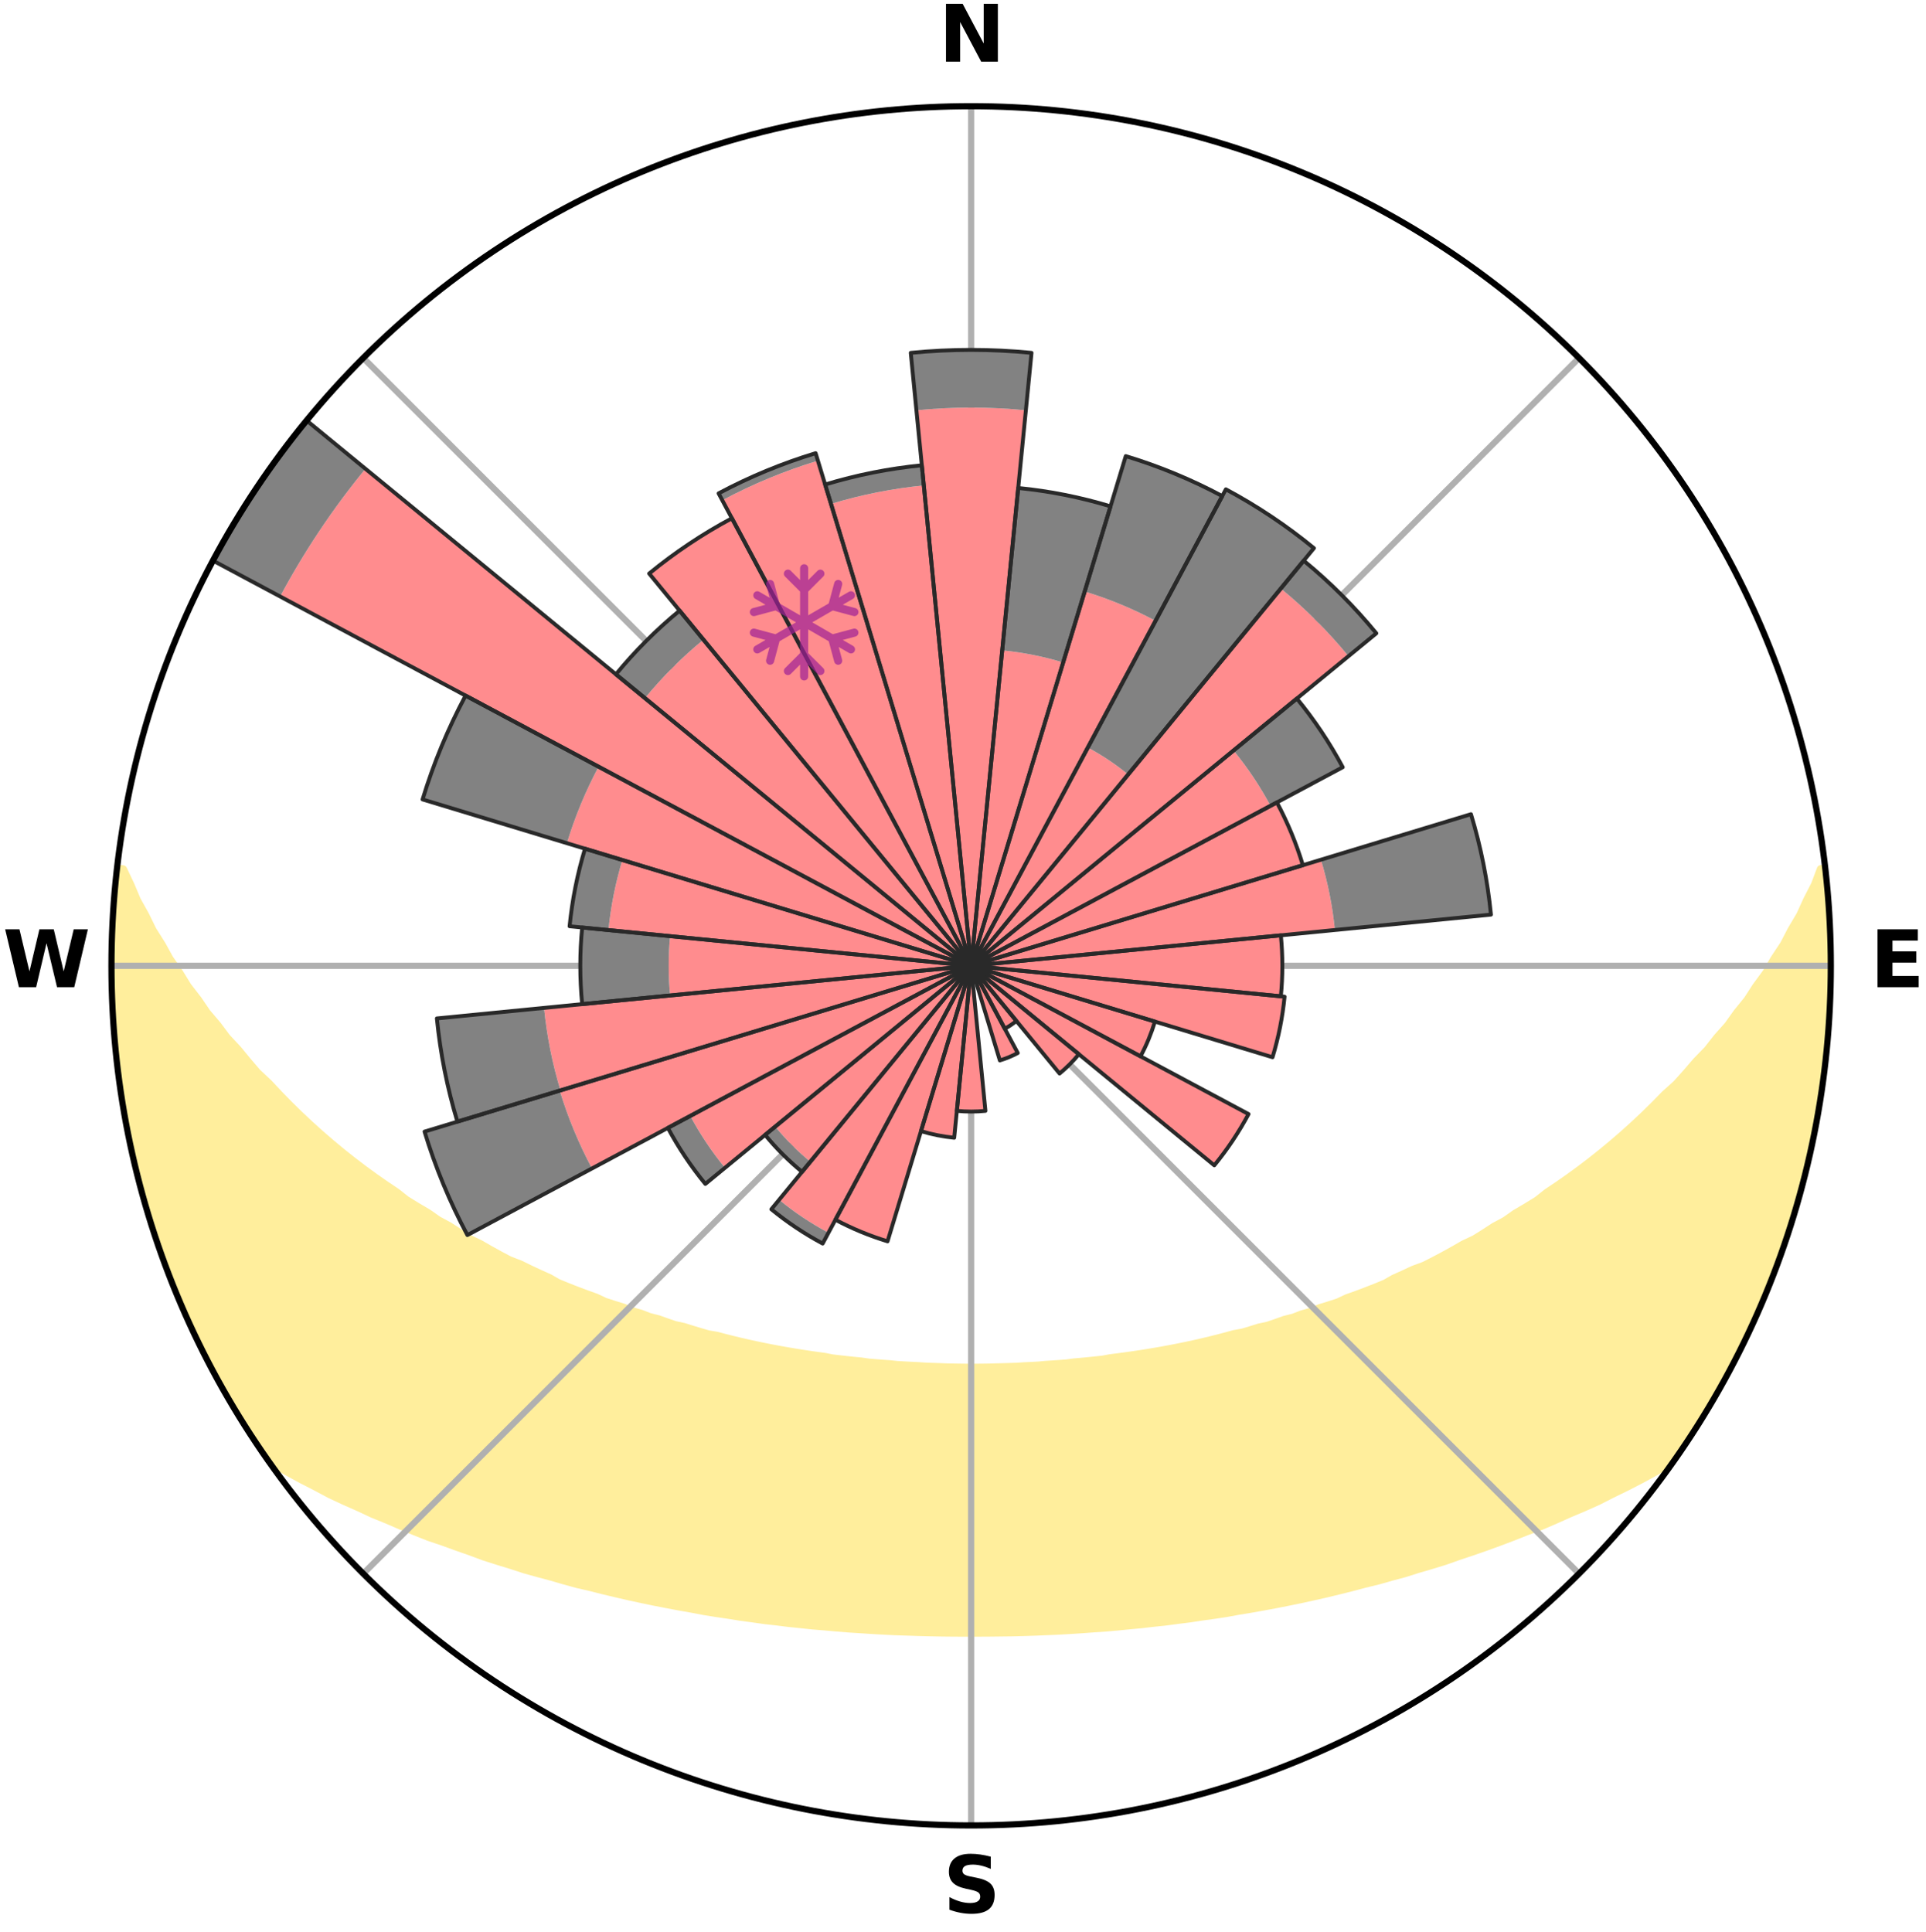 <?xml version="1.0" encoding="utf-8" standalone="no"?>
<!DOCTYPE svg PUBLIC "-//W3C//DTD SVG 1.1//EN"
  "http://www.w3.org/Graphics/SVG/1.1/DTD/svg11.dtd">
<svg xmlns:xlink="http://www.w3.org/1999/xlink" width="248.41pt" height="249.158pt" viewBox="0 0 248.41 249.158" xmlns="http://www.w3.org/2000/svg" version="1.1">
 <title>Ski Rose for Diavolezza-Lagalb</title>
 <defs>
  <style type="text/css">*{stroke-linejoin: round; stroke-linecap: butt}</style>
 </defs>
 <g id="figure_1">
  <g id="patch_1">
   <path d="M 0 249.158 
L 248.41 249.158 
L 248.41 0 
L 0 0 
z
" style="fill: #ffffff"/>
  </g>
  <g id="axes_1">
   <g id="patch_2">
    <path d="M 236.135 124.579 
C 236.135 110.018 233.267 95.599 227.695 82.147 
C 222.122 68.695 213.955 56.471 203.659 46.175 
C 193.363 35.879 181.139 27.711 167.687 22.139 
C 154.235 16.567 139.815 13.699 125.255 13.699 
C 110.694 13.699 96.275 16.567 82.823 22.139 
C 69.371 27.711 57.147 35.879 46.851 46.175 
C 36.555 56.471 28.387 68.695 22.815 82.147 
C 17.243 95.599 14.375 110.018 14.375 124.579 
C 14.375 139.14 17.243 153.559 22.815 167.011 
C 28.387 180.463 36.555 192.687 46.851 202.983 
C 57.147 213.279 69.371 221.447 82.823 227.019 
C 96.275 232.591 110.694 235.459 125.255 235.459 
C 139.815 235.459 154.235 232.591 167.687 227.019 
C 181.139 221.447 193.363 213.279 203.659 202.983 
C 213.955 192.687 222.122 180.463 227.695 167.011 
C 233.267 153.559 236.135 139.14 236.135 124.579 
M 125.255 124.579 
C 125.255 124.579 125.255 124.579 125.255 124.579 
C 125.255 124.579 125.255 124.579 125.255 124.579 
C 125.255 124.579 125.255 124.579 125.255 124.579 
C 125.255 124.579 125.255 124.579 125.255 124.579 
C 125.255 124.579 125.255 124.579 125.255 124.579 
C 125.255 124.579 125.255 124.579 125.255 124.579 
C 125.255 124.579 125.255 124.579 125.255 124.579 
C 125.255 124.579 125.255 124.579 125.255 124.579 
C 125.255 124.579 125.255 124.579 125.255 124.579 
C 125.255 124.579 125.255 124.579 125.255 124.579 
C 125.255 124.579 125.255 124.579 125.255 124.579 
C 125.255 124.579 125.255 124.579 125.255 124.579 
C 125.255 124.579 125.255 124.579 125.255 124.579 
C 125.255 124.579 125.255 124.579 125.255 124.579 
C 125.255 124.579 125.255 124.579 125.255 124.579 
C 125.255 124.579 125.255 124.579 125.255 124.579 
z
" style="fill: #ffffff"/>
   </g>
   <g id="PolyCollection_1">
    <defs>
     <path id="m893fceb1e5" d="M 235.389 -137.127 
L 234.833 -137.064 
L 234.077 -135.057 
L 233.055 -133.063 
L 232.173 -131.118 
L 231.037 -129.198 
L 230.064 -127.324 
L 228.843 -125.483 
L 227.795 -123.684 
L 226.503 -121.928 
L 225.39 -120.207 
L 224.037 -118.537 
L 222.866 -116.897 
L 221.46 -115.316 
L 220.24 -113.757 
L 218.787 -112.265 
L 217.522 -110.79 
L 216.237 -109.354 
L 214.727 -107.996 
L 213.406 -106.645 
L 212.069 -105.333 
L 210.716 -104.062 
L 209.35 -102.831 
L 207.972 -101.64 
L 206.583 -100.489 
L 205.184 -99.378 
L 203.777 -98.306 
L 202.362 -97.274 
L 200.942 -96.281 
L 199.517 -95.326 
L 198.27 -94.335 
L 196.837 -93.454 
L 195.403 -92.611 
L 194.142 -91.722 
L 192.707 -90.949 
L 191.441 -90.125 
L 190.172 -89.332 
L 188.741 -88.66 
L 187.473 -87.929 
L 186.206 -87.228 
L 184.939 -86.556 
L 183.673 -85.913 
L 182.267 -85.396 
L 181.011 -84.809 
L 179.759 -84.248 
L 178.644 -83.612 
L 177.399 -83.102 
L 176.159 -82.617 
L 174.927 -82.155 
L 173.701 -81.718 
L 172.598 -81.197 
L 171.385 -80.803 
L 170.181 -80.431 
L 169.089 -79.973 
L 167.9 -79.64 
L 166.817 -79.222 
L 165.645 -78.926 
L 164.573 -78.544 
L 163.504 -78.179 
L 162.357 -77.935 
L 161.301 -77.603 
L 160.248 -77.288 
L 159.13 -77.088 
L 158.091 -76.802 
L 157.057 -76.531 
L 156.029 -76.274 
L 155.006 -76.03 
L 153.988 -75.799 
L 152.977 -75.581 
L 151.971 -75.375 
L 150.97 -75.18 
L 149.976 -74.996 
L 148.987 -74.823 
L 148.004 -74.66 
L 147.027 -74.506 
L 146.056 -74.362 
L 145.09 -74.226 
L 144.129 -74.098 
L 143.173 -73.978 
L 142.244 -73.803 
L 141.297 -73.701 
L 140.354 -73.605 
L 139.416 -73.516 
L 138.482 -73.433 
L 137.564 -73.308 
L 136.637 -73.239 
L 135.713 -73.176 
L 134.793 -73.117 
L 133.881 -73.03 
L 132.966 -72.984 
L 132.053 -72.942 
L 131.145 -72.881 
L 130.236 -72.851 
L 129.328 -72.825 
L 128.422 -72.803 
L 127.517 -72.776 
L 126.612 -72.764 
L 125.707 -72.756 
L 124.803 -72.756 
L 123.898 -72.767 
L 122.993 -72.782 
L 122.088 -72.8 
L 121.183 -72.836 
L 120.275 -72.865 
L 119.367 -72.898 
L 118.459 -72.961 
L 117.547 -73.005 
L 116.633 -73.054 
L 115.715 -73.107 
L 114.803 -73.205 
L 113.88 -73.271 
L 112.954 -73.342 
L 112.024 -73.419 
L 111.105 -73.555 
L 110.168 -73.646 
L 109.227 -73.744 
L 108.281 -73.849 
L 107.33 -73.961 
L 106.399 -74.148 
L 105.441 -74.278 
L 104.476 -74.416 
L 103.507 -74.562 
L 102.532 -74.718 
L 101.551 -74.883 
L 100.564 -75.058 
L 99.572 -75.243 
L 98.574 -75.44 
L 97.571 -75.647 
L 96.561 -75.867 
L 95.546 -76.099 
L 94.526 -76.344 
L 93.5 -76.603 
L 92.469 -76.875 
L 91.362 -77.063 
L 90.317 -77.363 
L 89.267 -77.679 
L 88.213 -78.011 
L 87.07 -78.257 
L 86.004 -78.622 
L 84.934 -79.005 
L 83.765 -79.301 
L 82.685 -79.72 
L 81.499 -80.053 
L 80.41 -80.511 
L 79.209 -80.883 
L 77.999 -81.277 
L 76.899 -81.798 
L 75.677 -82.235 
L 74.447 -82.696 
L 73.211 -83.181 
L 71.968 -83.691 
L 70.857 -84.327 
L 69.608 -84.887 
L 68.355 -85.473 
L 67.099 -86.086 
L 65.69 -86.632 
L 64.426 -87.303 
L 63.161 -88.003 
L 61.896 -88.732 
L 60.469 -89.403 
L 59.203 -90.195 
L 57.94 -91.017 
L 56.508 -91.789 
L 55.25 -92.676 
L 53.819 -93.518 
L 52.39 -94.397 
L 51.145 -95.386 
L 49.724 -96.339 
L 48.306 -97.33 
L 46.895 -98.36 
L 45.491 -99.43 
L 44.095 -100.538 
L 42.709 -101.687 
L 41.333 -102.875 
L 39.97 -104.104 
L 38.621 -105.373 
L 37.286 -106.682 
L 35.968 -108.031 
L 34.667 -109.42 
L 33.178 -110.818 
L 31.916 -112.291 
L 30.675 -113.803 
L 29.248 -115.335 
L 28.055 -116.929 
L 26.677 -118.55 
L 25.537 -120.225 
L 24.216 -121.933 
L 23.136 -123.688 
L 21.88 -125.481 
L 20.868 -127.313 
L 19.688 -129.188 
L 18.757 -131.093 
L 17.67 -133.046 
L 16.84 -135.018 
L 15.884 -137.04 
L 15.141 -137.125 
L 15.141 -137.125 
L 14.93 -135.202 
L 14.881 -133.266 
L 14.615 -131.346 
L 14.567 -129.412 
L 14.432 -127.481 
L 14.381 -125.547 
L 14.498 -123.613 
L 14.463 -121.678 
L 14.506 -119.744 
L 14.721 -117.819 
L 14.784 -115.885 
L 14.917 -113.955 
L 15.152 -112.034 
L 15.495 -110.129 
L 15.609 -108.192 
L 15.936 -106.285 
L 16.291 -104.384 
L 16.676 -102.489 
L 17.174 -100.618 
L 17.443 -98.696 
L 17.919 -96.82 
L 18.425 -94.952 
L 18.96 -93.093 
L 19.526 -91.243 
L 20.121 -89.402 
L 20.747 -87.571 
L 21.404 -85.751 
L 22.091 -83.942 
L 22.892 -82.179 
L 23.64 -80.396 
L 24.415 -78.624 
L 25.23 -76.87 
L 26.079 -75.132 
L 26.962 -73.411 
L 27.816 -71.674 
L 28.775 -69.993 
L 29.718 -68.303 
L 30.735 -66.657 
L 31.741 -65.004 
L 32.801 -63.385 
L 33.881 -61.78 
L 35.231 -60.365 
L 37.051 -59.312 
L 38.89 -58.309 
L 40.745 -57.357 
L 42.544 -56.398 
L 44.407 -55.528 
L 46.273 -54.702 
L 48.078 -53.859 
L 49.935 -53.103 
L 51.734 -52.33 
L 53.53 -51.591 
L 55.32 -50.884 
L 57.156 -50.263 
L 58.934 -49.617 
L 60.704 -49 
L 62.423 -48.358 
L 64.18 -47.797 
L 65.929 -47.264 
L 67.632 -46.707 
L 69.365 -46.224 
L 71.088 -45.765 
L 72.766 -45.277 
L 74.442 -44.818 
L 76.138 -44.427 
L 77.794 -44.007 
L 79.446 -43.613 
L 81.088 -43.234 
L 82.725 -42.881 
L 84.352 -42.541 
L 85.974 -42.225 
L 87.585 -41.921 
L 89.192 -41.64 
L 90.774 -41.335 
L 92.364 -41.081 
L 93.949 -40.849 
L 95.514 -40.594 
L 97.084 -40.386 
L 98.638 -40.163 
L 100.198 -39.989 
L 101.742 -39.796 
L 103.288 -39.64 
L 104.823 -39.475 
L 106.36 -39.352 
L 107.887 -39.213 
L 109.41 -39.089 
L 110.932 -38.992 
L 112.449 -38.892 
L 113.962 -38.805 
L 115.474 -38.73 
L 116.984 -38.683 
L 118.491 -38.631 
L 119.996 -38.592 
L 121.499 -38.564 
L 123.002 -38.548 
L 124.504 -38.542 
L 126.006 -38.543 
L 127.508 -38.55 
L 129.01 -38.568 
L 130.514 -38.586 
L 132.02 -38.625 
L 133.526 -38.676 
L 135.035 -38.739 
L 136.547 -38.804 
L 138.061 -38.891 
L 139.577 -38.99 
L 141.097 -39.103 
L 142.625 -39.203 
L 144.152 -39.341 
L 145.682 -39.493 
L 147.223 -39.636 
L 148.762 -39.815 
L 150.315 -39.976 
L 151.865 -40.184 
L 153.428 -40.379 
L 154.987 -40.618 
L 156.566 -40.835 
L 158.149 -41.073 
L 159.725 -41.362 
L 161.324 -41.625 
L 162.928 -41.912 
L 164.543 -42.209 
L 166.162 -42.531 
L 167.793 -42.864 
L 169.427 -43.224 
L 171.073 -43.596 
L 172.722 -43.996 
L 174.383 -44.41 
L 176.046 -44.853 
L 177.751 -45.266 
L 179.435 -45.747 
L 181.158 -46.206 
L 182.851 -46.743 
L 184.591 -47.251 
L 186.34 -47.784 
L 188.057 -48.394 
L 189.821 -48.982 
L 191.592 -49.598 
L 193.37 -50.244 
L 195.155 -50.92 
L 196.944 -51.627 
L 198.79 -52.317 
L 200.589 -53.089 
L 202.392 -53.896 
L 204.257 -54.684 
L 206.119 -55.515 
L 207.922 -56.433 
L 209.786 -57.34 
L 211.637 -58.296 
L 213.48 -59.296 
L 215.296 -60.353 
L 216.633 -61.776 
L 217.711 -63.383 
L 218.733 -65.027 
L 219.767 -66.662 
L 220.761 -68.321 
L 221.707 -70.009 
L 222.672 -71.686 
L 223.586 -73.391 
L 224.45 -75.122 
L 225.262 -76.878 
L 226.14 -78.603 
L 226.841 -80.408 
L 227.648 -82.167 
L 228.406 -83.947 
L 229.039 -85.776 
L 229.694 -87.595 
L 230.397 -89.399 
L 230.967 -91.248 
L 231.547 -93.094 
L 232.017 -94.971 
L 232.568 -96.826 
L 232.996 -98.713 
L 233.471 -100.588 
L 233.802 -102.495 
L 234.202 -104.387 
L 234.595 -106.282 
L 234.765 -108.213 
L 235.076 -110.121 
L 235.348 -112.035 
L 235.567 -113.957 
L 235.764 -115.882 
L 235.924 -117.81 
L 235.861 -119.75 
L 235.939 -121.681 
L 235.99 -123.613 
L 236.007 -125.546 
L 235.99 -127.479 
L 235.93 -129.411 
L 235.846 -131.343 
L 235.729 -133.274 
L 235.57 -135.201 
L 235.389 -137.127 
z
" style="stroke: #ffee9c"/>
    </defs>
    <g clip-path="url(#pf0cf996d9d)">
     <use xlink:href="#m893fceb1e5" x="0" y="249.158" style="fill: #ffee9c; stroke: #ffee9c"/>
    </g>
   </g>
   <g id="matplotlib.axis_1">
    <g id="xtick_1">
     <g id="line2d_1">
      <path d="M 125.255 124.579 
L 125.255 13.699 
" clip-path="url(#pf0cf996d9d)" style="fill: none; stroke: #b0b0b0; stroke-width: 0.8; stroke-linecap: square"/>
     </g>
     <g id="text_1">
      <!-- N -->
      <g transform="translate(121.07 7.958) scale(0.1 -0.1)">
       <defs>
        <path id="DejaVuSans-Bold-4e" d="M 588 4666 
L 1931 4666 
L 3628 1466 
L 3628 4666 
L 4769 4666 
L 4769 0 
L 3425 0 
L 1728 3200 
L 1728 0 
L 588 0 
L 588 4666 
z
" transform="scale(0.016)"/>
       </defs>
       <use xlink:href="#DejaVuSans-Bold-4e"/>
      </g>
     </g>
    </g>
    <g id="xtick_2">
     <g id="line2d_2">
      <path d="M 125.255 124.579 
L 203.659 46.175 
" clip-path="url(#pf0cf996d9d)" style="fill: none; stroke: #b0b0b0; stroke-width: 0.8; stroke-linecap: square"/>
     </g>
    </g>
    <g id="xtick_3">
     <g id="line2d_3">
      <path d="M 125.255 124.579 
L 236.135 124.579 
" clip-path="url(#pf0cf996d9d)" style="fill: none; stroke: #b0b0b0; stroke-width: 0.8; stroke-linecap: square"/>
     </g>
     <g id="text_2">
      <!-- E -->
      <g transform="translate(241.219 127.338) scale(0.1 -0.1)">
       <defs>
        <path id="DejaVuSans-Bold-45" d="M 588 4666 
L 3834 4666 
L 3834 3756 
L 1791 3756 
L 1791 2888 
L 3713 2888 
L 3713 1978 
L 1791 1978 
L 1791 909 
L 3903 909 
L 3903 0 
L 588 0 
L 588 4666 
z
" transform="scale(0.016)"/>
       </defs>
       <use xlink:href="#DejaVuSans-Bold-45"/>
      </g>
     </g>
    </g>
    <g id="xtick_4">
     <g id="line2d_4">
      <path d="M 125.255 124.579 
L 203.659 202.983 
" clip-path="url(#pf0cf996d9d)" style="fill: none; stroke: #b0b0b0; stroke-width: 0.8; stroke-linecap: square"/>
     </g>
    </g>
    <g id="xtick_5">
     <g id="line2d_5">
      <path d="M 125.255 124.579 
L 125.255 235.459 
" clip-path="url(#pf0cf996d9d)" style="fill: none; stroke: #b0b0b0; stroke-width: 0.8; stroke-linecap: square"/>
     </g>
     <g id="text_3">
      <!-- S -->
      <g transform="translate(121.654 246.718) scale(0.1 -0.1)">
       <defs>
        <path id="DejaVuSans-Bold-53" d="M 3834 4519 
L 3834 3531 
Q 3450 3703 3084 3790 
Q 2719 3878 2394 3878 
Q 1963 3878 1756 3759 
Q 1550 3641 1550 3391 
Q 1550 3203 1689 3098 
Q 1828 2994 2194 2919 
L 2706 2816 
Q 3484 2659 3812 2340 
Q 4141 2022 4141 1434 
Q 4141 663 3683 286 
Q 3225 -91 2284 -91 
Q 1841 -91 1394 -6 
Q 947 78 500 244 
L 500 1259 
Q 947 1022 1364 901 
Q 1781 781 2169 781 
Q 2563 781 2772 912 
Q 2981 1044 2981 1288 
Q 2981 1506 2839 1625 
Q 2697 1744 2272 1838 
L 1806 1941 
Q 1106 2091 782 2419 
Q 459 2747 459 3303 
Q 459 4000 909 4375 
Q 1359 4750 2203 4750 
Q 2588 4750 2994 4692 
Q 3400 4634 3834 4519 
z
" transform="scale(0.016)"/>
       </defs>
       <use xlink:href="#DejaVuSans-Bold-53"/>
      </g>
     </g>
    </g>
    <g id="xtick_6">
     <g id="line2d_6">
      <path d="M 125.255 124.579 
L 46.851 202.983 
" clip-path="url(#pf0cf996d9d)" style="fill: none; stroke: #b0b0b0; stroke-width: 0.8; stroke-linecap: square"/>
     </g>
    </g>
    <g id="xtick_7">
     <g id="line2d_7">
      <path d="M 125.255 124.579 
L 14.375 124.579 
" clip-path="url(#pf0cf996d9d)" style="fill: none; stroke: #b0b0b0; stroke-width: 0.8; stroke-linecap: square"/>
     </g>
     <g id="text_4">
      <!-- W -->
      <g transform="translate(0.36 127.338) scale(0.1 -0.1)">
       <defs>
        <path id="DejaVuSans-Bold-57" d="M 191 4666 
L 1344 4666 
L 2150 1275 
L 2950 4666 
L 4109 4666 
L 4909 1275 
L 5716 4666 
L 6859 4666 
L 5759 0 
L 4372 0 
L 3525 3547 
L 2688 0 
L 1300 0 
L 191 4666 
z
" transform="scale(0.016)"/>
       </defs>
       <use xlink:href="#DejaVuSans-Bold-57"/>
      </g>
     </g>
    </g>
    <g id="xtick_8">
     <g id="line2d_8">
      <path d="M 125.255 124.579 
L 46.851 46.175 
" clip-path="url(#pf0cf996d9d)" style="fill: none; stroke: #b0b0b0; stroke-width: 0.8; stroke-linecap: square"/>
     </g>
    </g>
   </g>
   <g id="matplotlib.axis_2"/>
   <g id="patch_3">
    <path d="M 125.255 124.579 
C 125.255 124.579 125.255 124.579 125.255 124.579 
C 125.255 124.579 125.255 124.579 125.255 124.579 
L 125.255 124.579 
C 125.255 124.579 125.255 124.579 125.255 124.579 
C 125.255 124.579 125.255 124.579 125.255 124.579 
z
" clip-path="url(#pf0cf996d9d)" style="fill: #d9d9d9"/>
   </g>
   <g id="patch_4">
    <path d="M 125.255 124.579 
C 125.255 124.579 125.255 124.579 125.255 124.579 
C 125.255 124.579 125.255 124.579 125.255 124.579 
L 125.255 124.579 
C 125.255 124.579 125.255 124.579 125.255 124.579 
C 125.255 124.579 125.255 124.579 125.255 124.579 
z
" clip-path="url(#pf0cf996d9d)" style="fill: #d9d9d9"/>
   </g>
   <g id="patch_5">
    <path d="M 125.255 124.579 
C 125.255 124.579 125.255 124.579 125.255 124.579 
C 125.255 124.579 125.255 124.579 125.255 124.579 
L 125.255 124.579 
C 125.255 124.579 125.255 124.579 125.255 124.579 
C 125.255 124.579 125.255 124.579 125.255 124.579 
z
" clip-path="url(#pf0cf996d9d)" style="fill: #d9d9d9"/>
   </g>
   <g id="patch_6">
    <path d="M 125.255 124.579 
C 125.255 124.579 125.255 124.579 125.255 124.579 
C 125.255 124.579 125.255 124.579 125.255 124.579 
L 125.255 124.579 
C 125.255 124.579 125.255 124.579 125.255 124.579 
C 125.255 124.579 125.255 124.579 125.255 124.579 
z
" clip-path="url(#pf0cf996d9d)" style="fill: #d9d9d9"/>
   </g>
   <g id="patch_7">
    <path d="M 125.255 124.579 
C 125.255 124.579 125.255 124.579 125.255 124.579 
C 125.255 124.579 125.255 124.579 125.255 124.579 
L 125.255 124.579 
C 125.255 124.579 125.255 124.579 125.255 124.579 
C 125.255 124.579 125.255 124.579 125.255 124.579 
z
" clip-path="url(#pf0cf996d9d)" style="fill: #d9d9d9"/>
   </g>
   <g id="patch_8">
    <path d="M 125.255 124.579 
C 125.255 124.579 125.255 124.579 125.255 124.579 
C 125.255 124.579 125.255 124.579 125.255 124.579 
L 125.255 124.579 
C 125.255 124.579 125.255 124.579 125.255 124.579 
C 125.255 124.579 125.255 124.579 125.255 124.579 
z
" clip-path="url(#pf0cf996d9d)" style="fill: #d9d9d9"/>
   </g>
   <g id="patch_9">
    <path d="M 125.255 124.579 
C 125.255 124.579 125.255 124.579 125.255 124.579 
C 125.255 124.579 125.255 124.579 125.255 124.579 
L 125.255 124.579 
C 125.255 124.579 125.255 124.579 125.255 124.579 
C 125.255 124.579 125.255 124.579 125.255 124.579 
z
" clip-path="url(#pf0cf996d9d)" style="fill: #d9d9d9"/>
   </g>
   <g id="patch_10">
    <path d="M 125.255 124.579 
C 125.255 124.579 125.255 124.579 125.255 124.579 
C 125.255 124.579 125.255 124.579 125.255 124.579 
L 125.255 124.579 
C 125.255 124.579 125.255 124.579 125.255 124.579 
C 125.255 124.579 125.255 124.579 125.255 124.579 
z
" clip-path="url(#pf0cf996d9d)" style="fill: #d9d9d9"/>
   </g>
   <g id="patch_11">
    <path d="M 125.255 124.579 
C 125.255 124.579 125.255 124.579 125.255 124.579 
C 125.255 124.579 125.255 124.579 125.255 124.579 
L 125.255 124.579 
C 125.255 124.579 125.255 124.579 125.255 124.579 
C 125.255 124.579 125.255 124.579 125.255 124.579 
z
" clip-path="url(#pf0cf996d9d)" style="fill: #d9d9d9"/>
   </g>
   <g id="patch_12">
    <path d="M 125.255 124.579 
C 125.255 124.579 125.255 124.579 125.255 124.579 
C 125.255 124.579 125.255 124.579 125.255 124.579 
L 125.255 124.579 
C 125.255 124.579 125.255 124.579 125.255 124.579 
C 125.255 124.579 125.255 124.579 125.255 124.579 
z
" clip-path="url(#pf0cf996d9d)" style="fill: #d9d9d9"/>
   </g>
   <g id="patch_13">
    <path d="M 125.255 124.579 
C 125.255 124.579 125.255 124.579 125.255 124.579 
C 125.255 124.579 125.255 124.579 125.255 124.579 
L 125.255 124.579 
C 125.255 124.579 125.255 124.579 125.255 124.579 
C 125.255 124.579 125.255 124.579 125.255 124.579 
z
" clip-path="url(#pf0cf996d9d)" style="fill: #d9d9d9"/>
   </g>
   <g id="patch_14">
    <path d="M 125.255 124.579 
C 125.255 124.579 125.255 124.579 125.255 124.579 
C 125.255 124.579 125.255 124.579 125.255 124.579 
L 125.255 124.579 
C 125.255 124.579 125.255 124.579 125.255 124.579 
C 125.255 124.579 125.255 124.579 125.255 124.579 
z
" clip-path="url(#pf0cf996d9d)" style="fill: #d9d9d9"/>
   </g>
   <g id="patch_15">
    <path d="M 125.255 124.579 
C 125.255 124.579 125.255 124.579 125.255 124.579 
C 125.255 124.579 125.255 124.579 125.255 124.579 
L 125.255 124.579 
C 125.255 124.579 125.255 124.579 125.255 124.579 
C 125.255 124.579 125.255 124.579 125.255 124.579 
z
" clip-path="url(#pf0cf996d9d)" style="fill: #d9d9d9"/>
   </g>
   <g id="patch_16">
    <path d="M 125.255 124.579 
C 125.255 124.579 125.255 124.579 125.255 124.579 
C 125.255 124.579 125.255 124.579 125.255 124.579 
L 125.255 124.579 
C 125.255 124.579 125.255 124.579 125.255 124.579 
C 125.255 124.579 125.255 124.579 125.255 124.579 
z
" clip-path="url(#pf0cf996d9d)" style="fill: #d9d9d9"/>
   </g>
   <g id="patch_17">
    <path d="M 125.255 124.579 
C 125.255 124.579 125.255 124.579 125.255 124.579 
C 125.255 124.579 125.255 124.579 125.255 124.579 
L 125.255 124.579 
C 125.255 124.579 125.255 124.579 125.255 124.579 
C 125.255 124.579 125.255 124.579 125.255 124.579 
z
" clip-path="url(#pf0cf996d9d)" style="fill: #d9d9d9"/>
   </g>
   <g id="patch_18">
    <path d="M 125.255 124.579 
C 125.255 124.579 125.255 124.579 125.255 124.579 
C 125.255 124.579 125.255 124.579 125.255 124.579 
L 125.255 124.579 
C 125.255 124.579 125.255 124.579 125.255 124.579 
C 125.255 124.579 125.255 124.579 125.255 124.579 
z
" clip-path="url(#pf0cf996d9d)" style="fill: #d9d9d9"/>
   </g>
   <g id="patch_19">
    <path d="M 125.255 124.579 
C 125.255 124.579 125.255 124.579 125.255 124.579 
C 125.255 124.579 125.255 124.579 125.255 124.579 
L 125.255 124.579 
C 125.255 124.579 125.255 124.579 125.255 124.579 
C 125.255 124.579 125.255 124.579 125.255 124.579 
z
" clip-path="url(#pf0cf996d9d)" style="fill: #d9d9d9"/>
   </g>
   <g id="patch_20">
    <path d="M 125.255 124.579 
C 125.255 124.579 125.255 124.579 125.255 124.579 
C 125.255 124.579 125.255 124.579 125.255 124.579 
L 125.255 124.579 
C 125.255 124.579 125.255 124.579 125.255 124.579 
C 125.255 124.579 125.255 124.579 125.255 124.579 
z
" clip-path="url(#pf0cf996d9d)" style="fill: #d9d9d9"/>
   </g>
   <g id="patch_21">
    <path d="M 125.255 124.579 
C 125.255 124.579 125.255 124.579 125.255 124.579 
C 125.255 124.579 125.255 124.579 125.255 124.579 
L 125.255 124.579 
C 125.255 124.579 125.255 124.579 125.255 124.579 
C 125.255 124.579 125.255 124.579 125.255 124.579 
z
" clip-path="url(#pf0cf996d9d)" style="fill: #d9d9d9"/>
   </g>
   <g id="patch_22">
    <path d="M 125.255 124.579 
C 125.255 124.579 125.255 124.579 125.255 124.579 
C 125.255 124.579 125.255 124.579 125.255 124.579 
L 125.255 124.579 
C 125.255 124.579 125.255 124.579 125.255 124.579 
C 125.255 124.579 125.255 124.579 125.255 124.579 
z
" clip-path="url(#pf0cf996d9d)" style="fill: #d9d9d9"/>
   </g>
   <g id="patch_23">
    <path d="M 125.255 124.579 
C 125.255 124.579 125.255 124.579 125.255 124.579 
C 125.255 124.579 125.255 124.579 125.255 124.579 
L 125.255 124.579 
C 125.255 124.579 125.255 124.579 125.255 124.579 
C 125.255 124.579 125.255 124.579 125.255 124.579 
z
" clip-path="url(#pf0cf996d9d)" style="fill: #d9d9d9"/>
   </g>
   <g id="patch_24">
    <path d="M 125.255 124.579 
C 125.255 124.579 125.255 124.579 125.255 124.579 
C 125.255 124.579 125.255 124.579 125.255 124.579 
L 125.255 124.579 
C 125.255 124.579 125.255 124.579 125.255 124.579 
C 125.255 124.579 125.255 124.579 125.255 124.579 
z
" clip-path="url(#pf0cf996d9d)" style="fill: #d9d9d9"/>
   </g>
   <g id="patch_25">
    <path d="M 125.255 124.579 
C 125.255 124.579 125.255 124.579 125.255 124.579 
C 125.255 124.579 125.255 124.579 125.255 124.579 
L 125.255 124.579 
C 125.255 124.579 125.255 124.579 125.255 124.579 
C 125.255 124.579 125.255 124.579 125.255 124.579 
z
" clip-path="url(#pf0cf996d9d)" style="fill: #d9d9d9"/>
   </g>
   <g id="patch_26">
    <path d="M 125.255 124.579 
C 125.255 124.579 125.255 124.579 125.255 124.579 
C 125.255 124.579 125.255 124.579 125.255 124.579 
L 125.255 124.579 
C 125.255 124.579 125.255 124.579 125.255 124.579 
C 125.255 124.579 125.255 124.579 125.255 124.579 
z
" clip-path="url(#pf0cf996d9d)" style="fill: #d9d9d9"/>
   </g>
   <g id="patch_27">
    <path d="M 125.255 124.579 
C 125.255 124.579 125.255 124.579 125.255 124.579 
C 125.255 124.579 125.255 124.579 125.255 124.579 
L 125.255 124.579 
C 125.255 124.579 125.255 124.579 125.255 124.579 
C 125.255 124.579 125.255 124.579 125.255 124.579 
z
" clip-path="url(#pf0cf996d9d)" style="fill: #d9d9d9"/>
   </g>
   <g id="patch_28">
    <path d="M 125.255 124.579 
C 125.255 124.579 125.255 124.579 125.255 124.579 
C 125.255 124.579 125.255 124.579 125.255 124.579 
L 125.255 124.579 
C 125.255 124.579 125.255 124.579 125.255 124.579 
C 125.255 124.579 125.255 124.579 125.255 124.579 
z
" clip-path="url(#pf0cf996d9d)" style="fill: #d9d9d9"/>
   </g>
   <g id="patch_29">
    <path d="M 125.255 124.579 
C 125.255 124.579 125.255 124.579 125.255 124.579 
C 125.255 124.579 125.255 124.579 125.255 124.579 
L 125.255 124.579 
C 125.255 124.579 125.255 124.579 125.255 124.579 
C 125.255 124.579 125.255 124.579 125.255 124.579 
z
" clip-path="url(#pf0cf996d9d)" style="fill: #d9d9d9"/>
   </g>
   <g id="patch_30">
    <path d="M 125.255 124.579 
C 125.255 124.579 125.255 124.579 125.255 124.579 
C 125.255 124.579 125.255 124.579 125.255 124.579 
L 125.255 124.579 
C 125.255 124.579 125.255 124.579 125.255 124.579 
C 125.255 124.579 125.255 124.579 125.255 124.579 
z
" clip-path="url(#pf0cf996d9d)" style="fill: #d9d9d9"/>
   </g>
   <g id="patch_31">
    <path d="M 125.255 124.579 
C 125.255 124.579 125.255 124.579 125.255 124.579 
C 125.255 124.579 125.255 124.579 125.255 124.579 
L 125.255 124.579 
C 125.255 124.579 125.255 124.579 125.255 124.579 
C 125.255 124.579 125.255 124.579 125.255 124.579 
z
" clip-path="url(#pf0cf996d9d)" style="fill: #d9d9d9"/>
   </g>
   <g id="patch_32">
    <path d="M 125.255 124.579 
C 125.255 124.579 125.255 124.579 125.255 124.579 
C 125.255 124.579 125.255 124.579 125.255 124.579 
L 125.255 124.579 
C 125.255 124.579 125.255 124.579 125.255 124.579 
C 125.255 124.579 125.255 124.579 125.255 124.579 
z
" clip-path="url(#pf0cf996d9d)" style="fill: #d9d9d9"/>
   </g>
   <g id="patch_33">
    <path d="M 125.255 124.579 
C 125.255 124.579 125.255 124.579 125.255 124.579 
C 125.255 124.579 125.255 124.579 125.255 124.579 
L 125.255 124.579 
C 125.255 124.579 125.255 124.579 125.255 124.579 
C 125.255 124.579 125.255 124.579 125.255 124.579 
z
" clip-path="url(#pf0cf996d9d)" style="fill: #d9d9d9"/>
   </g>
   <g id="patch_34">
    <path d="M 125.255 124.579 
C 125.255 124.579 125.255 124.579 125.255 124.579 
C 125.255 124.579 125.255 124.579 125.255 124.579 
L 125.255 124.579 
C 125.255 124.579 125.255 124.579 125.255 124.579 
C 125.255 124.579 125.255 124.579 125.255 124.579 
z
" clip-path="url(#pf0cf996d9d)" style="fill: #d9d9d9"/>
   </g>
   <g id="patch_35">
    <path d="M 125.255 124.579 
C 125.255 124.579 125.255 124.579 125.255 124.579 
C 125.255 124.579 125.255 124.579 125.255 124.579 
L 125.255 124.579 
C 125.255 124.579 125.255 124.579 125.255 124.579 
C 125.255 124.579 125.255 124.579 125.255 124.579 
z
" clip-path="url(#pf0cf996d9d)" style="fill: #a1a1d8"/>
   </g>
   <g id="patch_36">
    <path d="M 125.255 124.579 
C 125.255 124.579 125.255 124.579 125.255 124.579 
C 125.255 124.579 125.255 124.579 125.255 124.579 
L 125.255 124.579 
C 125.255 124.579 125.255 124.579 125.255 124.579 
C 125.255 124.579 125.255 124.579 125.255 124.579 
z
" clip-path="url(#pf0cf996d9d)" style="fill: #a1a1d8"/>
   </g>
   <g id="patch_37">
    <path d="M 125.255 124.579 
C 125.255 124.579 125.255 124.579 125.255 124.579 
C 125.255 124.579 125.255 124.579 125.255 124.579 
L 125.255 124.579 
C 125.255 124.579 125.255 124.579 125.255 124.579 
C 125.255 124.579 125.255 124.579 125.255 124.579 
z
" clip-path="url(#pf0cf996d9d)" style="fill: #a1a1d8"/>
   </g>
   <g id="patch_38">
    <path d="M 125.255 124.579 
C 125.255 124.579 125.255 124.579 125.255 124.579 
C 125.255 124.579 125.255 124.579 125.255 124.579 
L 125.255 124.579 
C 125.255 124.579 125.255 124.579 125.255 124.579 
C 125.255 124.579 125.255 124.579 125.255 124.579 
z
" clip-path="url(#pf0cf996d9d)" style="fill: #a1a1d8"/>
   </g>
   <g id="patch_39">
    <path d="M 125.255 124.579 
C 125.255 124.579 125.255 124.579 125.255 124.579 
C 125.255 124.579 125.255 124.579 125.255 124.579 
L 125.255 124.579 
C 125.255 124.579 125.255 124.579 125.255 124.579 
C 125.255 124.579 125.255 124.579 125.255 124.579 
z
" clip-path="url(#pf0cf996d9d)" style="fill: #a1a1d8"/>
   </g>
   <g id="patch_40">
    <path d="M 125.255 124.579 
C 125.255 124.579 125.255 124.579 125.255 124.579 
C 125.255 124.579 125.255 124.579 125.255 124.579 
L 125.255 124.579 
C 125.255 124.579 125.255 124.579 125.255 124.579 
C 125.255 124.579 125.255 124.579 125.255 124.579 
z
" clip-path="url(#pf0cf996d9d)" style="fill: #a1a1d8"/>
   </g>
   <g id="patch_41">
    <path d="M 125.255 124.579 
C 125.255 124.579 125.255 124.579 125.255 124.579 
C 125.255 124.579 125.255 124.579 125.255 124.579 
L 125.255 124.579 
C 125.255 124.579 125.255 124.579 125.255 124.579 
C 125.255 124.579 125.255 124.579 125.255 124.579 
z
" clip-path="url(#pf0cf996d9d)" style="fill: #a1a1d8"/>
   </g>
   <g id="patch_42">
    <path d="M 125.255 124.579 
C 125.255 124.579 125.255 124.579 125.255 124.579 
C 125.255 124.579 125.255 124.579 125.255 124.579 
L 125.255 124.579 
C 125.255 124.579 125.255 124.579 125.255 124.579 
C 125.255 124.579 125.255 124.579 125.255 124.579 
z
" clip-path="url(#pf0cf996d9d)" style="fill: #a1a1d8"/>
   </g>
   <g id="patch_43">
    <path d="M 125.255 124.579 
C 125.255 124.579 125.255 124.579 125.255 124.579 
C 125.255 124.579 125.255 124.579 125.255 124.579 
L 125.255 124.579 
C 125.255 124.579 125.255 124.579 125.255 124.579 
C 125.255 124.579 125.255 124.579 125.255 124.579 
z
" clip-path="url(#pf0cf996d9d)" style="fill: #a1a1d8"/>
   </g>
   <g id="patch_44">
    <path d="M 125.255 124.579 
C 125.255 124.579 125.255 124.579 125.255 124.579 
C 125.255 124.579 125.255 124.579 125.255 124.579 
L 125.255 124.579 
C 125.255 124.579 125.255 124.579 125.255 124.579 
C 125.255 124.579 125.255 124.579 125.255 124.579 
z
" clip-path="url(#pf0cf996d9d)" style="fill: #a1a1d8"/>
   </g>
   <g id="patch_45">
    <path d="M 125.255 124.579 
C 125.255 124.579 125.255 124.579 125.255 124.579 
C 125.255 124.579 125.255 124.579 125.255 124.579 
L 125.255 124.579 
C 125.255 124.579 125.255 124.579 125.255 124.579 
C 125.255 124.579 125.255 124.579 125.255 124.579 
z
" clip-path="url(#pf0cf996d9d)" style="fill: #a1a1d8"/>
   </g>
   <g id="patch_46">
    <path d="M 125.255 124.579 
C 125.255 124.579 125.255 124.579 125.255 124.579 
C 125.255 124.579 125.255 124.579 125.255 124.579 
L 125.255 124.579 
C 125.255 124.579 125.255 124.579 125.255 124.579 
C 125.255 124.579 125.255 124.579 125.255 124.579 
z
" clip-path="url(#pf0cf996d9d)" style="fill: #a1a1d8"/>
   </g>
   <g id="patch_47">
    <path d="M 125.255 124.579 
C 125.255 124.579 125.255 124.579 125.255 124.579 
C 125.255 124.579 125.255 124.579 125.255 124.579 
L 125.255 124.579 
C 125.255 124.579 125.255 124.579 125.255 124.579 
C 125.255 124.579 125.255 124.579 125.255 124.579 
z
" clip-path="url(#pf0cf996d9d)" style="fill: #a1a1d8"/>
   </g>
   <g id="patch_48">
    <path d="M 125.255 124.579 
C 125.255 124.579 125.255 124.579 125.255 124.579 
C 125.255 124.579 125.255 124.579 125.255 124.579 
L 125.255 124.579 
C 125.255 124.579 125.255 124.579 125.255 124.579 
C 125.255 124.579 125.255 124.579 125.255 124.579 
z
" clip-path="url(#pf0cf996d9d)" style="fill: #a1a1d8"/>
   </g>
   <g id="patch_49">
    <path d="M 125.255 124.579 
C 125.255 124.579 125.255 124.579 125.255 124.579 
C 125.255 124.579 125.255 124.579 125.255 124.579 
L 125.255 124.579 
C 125.255 124.579 125.255 124.579 125.255 124.579 
C 125.255 124.579 125.255 124.579 125.255 124.579 
z
" clip-path="url(#pf0cf996d9d)" style="fill: #a1a1d8"/>
   </g>
   <g id="patch_50">
    <path d="M 125.255 124.579 
C 125.255 124.579 125.255 124.579 125.255 124.579 
C 125.255 124.579 125.255 124.579 125.255 124.579 
L 125.255 124.579 
C 125.255 124.579 125.255 124.579 125.255 124.579 
C 125.255 124.579 125.255 124.579 125.255 124.579 
z
" clip-path="url(#pf0cf996d9d)" style="fill: #a1a1d8"/>
   </g>
   <g id="patch_51">
    <path d="M 125.255 124.579 
C 125.255 124.579 125.255 124.579 125.255 124.579 
C 125.255 124.579 125.255 124.579 125.255 124.579 
L 125.255 124.579 
C 125.255 124.579 125.255 124.579 125.255 124.579 
C 125.255 124.579 125.255 124.579 125.255 124.579 
z
" clip-path="url(#pf0cf996d9d)" style="fill: #a1a1d8"/>
   </g>
   <g id="patch_52">
    <path d="M 125.255 124.579 
C 125.255 124.579 125.255 124.579 125.255 124.579 
C 125.255 124.579 125.255 124.579 125.255 124.579 
L 125.255 124.579 
C 125.255 124.579 125.255 124.579 125.255 124.579 
C 125.255 124.579 125.255 124.579 125.255 124.579 
z
" clip-path="url(#pf0cf996d9d)" style="fill: #a1a1d8"/>
   </g>
   <g id="patch_53">
    <path d="M 125.255 124.579 
C 125.255 124.579 125.255 124.579 125.255 124.579 
C 125.255 124.579 125.255 124.579 125.255 124.579 
L 125.255 124.579 
C 125.255 124.579 125.255 124.579 125.255 124.579 
C 125.255 124.579 125.255 124.579 125.255 124.579 
z
" clip-path="url(#pf0cf996d9d)" style="fill: #a1a1d8"/>
   </g>
   <g id="patch_54">
    <path d="M 125.255 124.579 
C 125.255 124.579 125.255 124.579 125.255 124.579 
C 125.255 124.579 125.255 124.579 125.255 124.579 
L 125.255 124.579 
C 125.255 124.579 125.255 124.579 125.255 124.579 
C 125.255 124.579 125.255 124.579 125.255 124.579 
z
" clip-path="url(#pf0cf996d9d)" style="fill: #a1a1d8"/>
   </g>
   <g id="patch_55">
    <path d="M 125.255 124.579 
C 125.255 124.579 125.255 124.579 125.255 124.579 
C 125.255 124.579 125.255 124.579 125.255 124.579 
L 125.255 124.579 
C 125.255 124.579 125.255 124.579 125.255 124.579 
C 125.255 124.579 125.255 124.579 125.255 124.579 
z
" clip-path="url(#pf0cf996d9d)" style="fill: #a1a1d8"/>
   </g>
   <g id="patch_56">
    <path d="M 125.255 124.579 
C 125.255 124.579 125.255 124.579 125.255 124.579 
C 125.255 124.579 125.255 124.579 125.255 124.579 
L 125.255 124.579 
C 125.255 124.579 125.255 124.579 125.255 124.579 
C 125.255 124.579 125.255 124.579 125.255 124.579 
z
" clip-path="url(#pf0cf996d9d)" style="fill: #a1a1d8"/>
   </g>
   <g id="patch_57">
    <path d="M 125.255 124.579 
C 125.255 124.579 125.255 124.579 125.255 124.579 
C 125.255 124.579 125.255 124.579 125.255 124.579 
L 125.255 124.579 
C 125.255 124.579 125.255 124.579 125.255 124.579 
C 125.255 124.579 125.255 124.579 125.255 124.579 
z
" clip-path="url(#pf0cf996d9d)" style="fill: #a1a1d8"/>
   </g>
   <g id="patch_58">
    <path d="M 125.255 124.579 
C 125.255 124.579 125.255 124.579 125.255 124.579 
C 125.255 124.579 125.255 124.579 125.255 124.579 
L 125.255 124.579 
C 125.255 124.579 125.255 124.579 125.255 124.579 
C 125.255 124.579 125.255 124.579 125.255 124.579 
z
" clip-path="url(#pf0cf996d9d)" style="fill: #a1a1d8"/>
   </g>
   <g id="patch_59">
    <path d="M 125.255 124.579 
C 125.255 124.579 125.255 124.579 125.255 124.579 
C 125.255 124.579 125.255 124.579 125.255 124.579 
L 125.255 124.579 
C 125.255 124.579 125.255 124.579 125.255 124.579 
C 125.255 124.579 125.255 124.579 125.255 124.579 
z
" clip-path="url(#pf0cf996d9d)" style="fill: #a1a1d8"/>
   </g>
   <g id="patch_60">
    <path d="M 125.255 124.579 
C 125.255 124.579 125.255 124.579 125.255 124.579 
C 125.255 124.579 125.255 124.579 125.255 124.579 
L 125.255 124.579 
C 125.255 124.579 125.255 124.579 125.255 124.579 
C 125.255 124.579 125.255 124.579 125.255 124.579 
z
" clip-path="url(#pf0cf996d9d)" style="fill: #a1a1d8"/>
   </g>
   <g id="patch_61">
    <path d="M 125.255 124.579 
C 125.255 124.579 125.255 124.579 125.255 124.579 
C 125.255 124.579 125.255 124.579 125.255 124.579 
L 125.255 124.579 
C 125.255 124.579 125.255 124.579 125.255 124.579 
C 125.255 124.579 125.255 124.579 125.255 124.579 
z
" clip-path="url(#pf0cf996d9d)" style="fill: #a1a1d8"/>
   </g>
   <g id="patch_62">
    <path d="M 125.255 124.579 
C 125.255 124.579 125.255 124.579 125.255 124.579 
C 125.255 124.579 125.255 124.579 125.255 124.579 
L 125.255 124.579 
C 125.255 124.579 125.255 124.579 125.255 124.579 
C 125.255 124.579 125.255 124.579 125.255 124.579 
z
" clip-path="url(#pf0cf996d9d)" style="fill: #a1a1d8"/>
   </g>
   <g id="patch_63">
    <path d="M 125.255 124.579 
C 125.255 124.579 125.255 124.579 125.255 124.579 
C 125.255 124.579 125.255 124.579 125.255 124.579 
L 125.255 124.579 
C 125.255 124.579 125.255 124.579 125.255 124.579 
C 125.255 124.579 125.255 124.579 125.255 124.579 
z
" clip-path="url(#pf0cf996d9d)" style="fill: #a1a1d8"/>
   </g>
   <g id="patch_64">
    <path d="M 125.255 124.579 
C 125.255 124.579 125.255 124.579 125.255 124.579 
C 125.255 124.579 125.255 124.579 125.255 124.579 
L 125.255 124.579 
C 125.255 124.579 125.255 124.579 125.255 124.579 
C 125.255 124.579 125.255 124.579 125.255 124.579 
z
" clip-path="url(#pf0cf996d9d)" style="fill: #a1a1d8"/>
   </g>
   <g id="patch_65">
    <path d="M 125.255 124.579 
C 125.255 124.579 125.255 124.579 125.255 124.579 
C 125.255 124.579 125.255 124.579 125.255 124.579 
L 125.255 124.579 
C 125.255 124.579 125.255 124.579 125.255 124.579 
C 125.255 124.579 125.255 124.579 125.255 124.579 
z
" clip-path="url(#pf0cf996d9d)" style="fill: #a1a1d8"/>
   </g>
   <g id="patch_66">
    <path d="M 125.255 124.579 
C 125.255 124.579 125.255 124.579 125.255 124.579 
C 125.255 124.579 125.255 124.579 125.255 124.579 
L 125.255 124.579 
C 125.255 124.579 125.255 124.579 125.255 124.579 
C 125.255 124.579 125.255 124.579 125.255 124.579 
z
" clip-path="url(#pf0cf996d9d)" style="fill: #a1a1d8"/>
   </g>
   <g id="patch_67">
    <path d="M 125.255 124.579 
C 125.255 124.579 125.255 124.579 125.255 124.579 
C 125.255 124.579 125.255 124.579 125.255 124.579 
L 132.312 52.923 
C 129.967 52.692 127.612 52.576 125.255 52.576 
C 122.898 52.576 120.543 52.692 118.197 52.923 
z
" clip-path="url(#pf0cf996d9d)" style="fill: #ff8c8e"/>
   </g>
   <g id="patch_68">
    <path d="M 125.255 124.579 
C 125.255 124.579 125.255 124.579 125.255 124.579 
C 125.255 124.579 125.255 124.579 125.255 124.579 
L 137.124 85.452 
C 135.843 85.064 134.544 84.738 133.232 84.477 
C 131.919 84.216 130.594 84.02 129.263 83.889 
z
" clip-path="url(#pf0cf996d9d)" style="fill: #ff8c8e"/>
   </g>
   <g id="patch_69">
    <path d="M 125.255 124.579 
C 125.255 124.579 125.255 124.579 125.255 124.579 
C 125.255 124.579 125.255 124.579 125.255 124.579 
L 149.039 80.083 
C 147.582 79.304 146.088 78.598 144.563 77.966 
C 143.037 77.334 141.481 76.777 139.901 76.298 
z
" clip-path="url(#pf0cf996d9d)" style="fill: #ff8c8e"/>
   </g>
   <g id="patch_70">
    <path d="M 125.255 124.579 
C 125.255 124.579 125.255 124.579 125.255 124.579 
C 125.255 124.579 125.255 124.579 125.255 124.579 
L 145.507 99.902 
C 144.699 99.239 143.859 98.616 142.991 98.036 
C 142.122 97.455 141.225 96.918 140.303 96.425 
z
" clip-path="url(#pf0cf996d9d)" style="fill: #ff8c8e"/>
   </g>
   <g id="patch_71">
    <path d="M 125.255 124.579 
C 125.255 124.579 125.255 124.579 125.255 124.579 
C 125.255 124.579 125.255 124.579 125.255 124.579 
L 173.922 84.639 
C 172.615 83.046 171.23 81.518 169.773 80.061 
C 168.316 78.604 166.788 77.219 165.195 75.912 
z
" clip-path="url(#pf0cf996d9d)" style="fill: #ff8c8e"/>
   </g>
   <g id="patch_72">
    <path d="M 125.255 124.579 
C 125.255 124.579 125.255 124.579 125.255 124.579 
C 125.255 124.579 125.255 124.579 125.255 124.579 
L 163.866 103.941 
C 163.191 102.677 162.454 101.447 161.658 100.256 
C 160.861 99.064 160.007 97.912 159.098 96.805 
z
" clip-path="url(#pf0cf996d9d)" style="fill: #ff8c8e"/>
   </g>
   <g id="patch_73">
    <path d="M 125.255 124.579 
C 125.255 124.579 125.255 124.579 125.255 124.579 
C 125.255 124.579 125.255 124.579 125.255 124.579 
L 168.042 111.6 
C 167.617 110.199 167.124 108.82 166.564 107.468 
C 166.004 106.116 165.377 104.793 164.688 103.502 
z
" clip-path="url(#pf0cf996d9d)" style="fill: #ff8c8e"/>
   </g>
   <g id="patch_74">
    <path d="M 125.255 124.579 
C 125.255 124.579 125.255 124.579 125.255 124.579 
C 125.255 124.579 125.255 124.579 125.255 124.579 
L 172.172 119.958 
C 172.02 118.423 171.794 116.895 171.493 115.382 
C 171.192 113.868 170.816 112.371 170.369 110.894 
z
" clip-path="url(#pf0cf996d9d)" style="fill: #ff8c8e"/>
   </g>
   <g id="patch_75">
    <path d="M 125.255 124.579 
C 125.255 124.579 125.255 124.579 125.255 124.579 
C 125.255 124.579 125.255 124.579 125.255 124.579 
L 165.2 128.513 
C 165.328 127.206 165.393 125.893 165.393 124.579 
C 165.393 123.265 165.328 121.952 165.2 120.645 
z
" clip-path="url(#pf0cf996d9d)" style="fill: #ff8c8e"/>
   </g>
   <g id="patch_76">
    <path d="M 125.255 124.579 
C 125.255 124.579 125.255 124.579 125.255 124.579 
C 125.255 124.579 125.255 124.579 125.255 124.579 
L 164.127 136.371 
C 164.513 135.098 164.836 133.808 165.096 132.504 
C 165.355 131.2 165.55 129.884 165.681 128.561 
z
" clip-path="url(#pf0cf996d9d)" style="fill: #ff8c8e"/>
   </g>
   <g id="patch_77">
    <path d="M 125.255 124.579 
C 125.255 124.579 125.255 124.579 125.255 124.579 
C 125.255 124.579 125.255 124.579 125.255 124.579 
L 147.101 136.256 
C 147.484 135.541 147.831 134.808 148.141 134.059 
C 148.451 133.31 148.724 132.546 148.96 131.77 
z
" clip-path="url(#pf0cf996d9d)" style="fill: #ff8c8e"/>
   </g>
   <g id="patch_78">
    <path d="M 125.255 124.579 
C 125.255 124.579 125.255 124.579 125.255 124.579 
C 125.255 124.579 125.255 124.579 125.255 124.579 
L 156.614 150.315 
C 157.457 149.289 158.248 148.221 158.986 147.117 
C 159.724 146.013 160.407 144.874 161.033 143.703 
z
" clip-path="url(#pf0cf996d9d)" style="fill: #ff8c8e"/>
   </g>
   <g id="patch_79">
    <path d="M 125.255 124.579 
C 125.255 124.579 125.255 124.579 125.255 124.579 
C 125.255 124.579 125.255 124.579 125.255 124.579 
L 136.658 138.473 
C 137.112 138.1 137.549 137.705 137.965 137.289 
C 138.381 136.873 138.776 136.437 139.149 135.982 
z
" clip-path="url(#pf0cf996d9d)" style="fill: #ff8c8e"/>
   </g>
   <g id="patch_80">
    <path d="M 125.255 124.579 
C 125.255 124.579 125.255 124.579 125.255 124.579 
C 125.255 124.579 125.255 124.579 125.255 124.579 
L 129.59 132.689 
C 129.855 132.547 130.114 132.392 130.364 132.225 
C 130.614 132.058 130.856 131.879 131.089 131.688 
z
" clip-path="url(#pf0cf996d9d)" style="fill: #ff8c8e"/>
   </g>
   <g id="patch_81">
    <path d="M 125.255 124.579 
C 125.255 124.579 125.255 124.579 125.255 124.579 
C 125.255 124.579 125.255 124.579 125.255 124.579 
L 128.957 136.782 
C 129.356 136.661 129.749 136.52 130.135 136.361 
C 130.521 136.201 130.898 136.022 131.266 135.826 
z
" clip-path="url(#pf0cf996d9d)" style="fill: #ff8c8e"/>
   </g>
   <g id="patch_82">
    <path d="M 125.255 124.579 
C 125.255 124.579 125.255 124.579 125.255 124.579 
C 125.255 124.579 125.255 124.579 125.255 124.579 
L 125.255 124.579 
C 125.255 124.579 125.255 124.579 125.255 124.579 
C 125.255 124.579 125.255 124.579 125.255 124.579 
z
" clip-path="url(#pf0cf996d9d)" style="fill: #ff8c8e"/>
   </g>
   <g id="patch_83">
    <path d="M 125.255 124.579 
C 125.255 124.579 125.255 124.579 125.255 124.579 
C 125.255 124.579 125.255 124.579 125.255 124.579 
L 123.412 143.288 
C 124.025 143.349 124.639 143.379 125.255 143.379 
C 125.87 143.379 126.485 143.349 127.098 143.288 
z
" clip-path="url(#pf0cf996d9d)" style="fill: #ff8c8e"/>
   </g>
   <g id="patch_84">
    <path d="M 125.255 124.579 
C 125.255 124.579 125.255 124.579 125.255 124.579 
C 125.255 124.579 125.255 124.579 125.255 124.579 
L 118.786 145.903 
C 119.484 146.115 120.192 146.292 120.908 146.434 
C 121.623 146.576 122.345 146.684 123.071 146.755 
z
" clip-path="url(#pf0cf996d9d)" style="fill: #ff8c8e"/>
   </g>
   <g id="patch_85">
    <path d="M 125.255 124.579 
C 125.255 124.579 125.255 124.579 125.255 124.579 
C 125.255 124.579 125.255 124.579 125.255 124.579 
L 107.749 157.33 
C 108.821 157.903 109.921 158.423 111.044 158.888 
C 112.167 159.353 113.312 159.763 114.475 160.116 
z
" clip-path="url(#pf0cf996d9d)" style="fill: #ff8c8e"/>
   </g>
   <g id="patch_86">
    <path d="M 125.255 124.579 
C 125.255 124.579 125.255 124.579 125.255 124.579 
C 125.255 124.579 125.255 124.579 125.255 124.579 
L 100.486 154.759 
C 101.474 155.57 102.501 156.332 103.564 157.042 
C 104.626 157.752 105.723 158.409 106.85 159.012 
z
" clip-path="url(#pf0cf996d9d)" style="fill: #ff8c8e"/>
   </g>
   <g id="patch_87">
    <path d="M 125.255 124.579 
C 125.255 124.579 125.255 124.579 125.255 124.579 
C 125.255 124.579 125.255 124.579 125.255 124.579 
L 99.981 145.321 
C 100.66 146.148 101.379 146.941 102.136 147.698 
C 102.893 148.455 103.686 149.174 104.513 149.853 
z
" clip-path="url(#pf0cf996d9d)" style="fill: #ff8c8e"/>
   </g>
   <g id="patch_88">
    <path d="M 125.255 124.579 
C 125.255 124.579 125.255 124.579 125.255 124.579 
C 125.255 124.579 125.255 124.579 125.255 124.579 
L 89.032 143.941 
C 89.666 145.126 90.357 146.28 91.104 147.398 
C 91.851 148.516 92.652 149.596 93.505 150.635 
z
" clip-path="url(#pf0cf996d9d)" style="fill: #ff8c8e"/>
   </g>
   <g id="patch_89">
    <path d="M 125.255 124.579 
C 125.255 124.579 125.255 124.579 125.255 124.579 
C 125.255 124.579 125.255 124.579 125.255 124.579 
L 72.193 140.675 
C 72.72 142.412 73.331 144.122 74.026 145.799 
C 74.72 147.476 75.497 149.117 76.353 150.718 
z
" clip-path="url(#pf0cf996d9d)" style="fill: #ff8c8e"/>
   </g>
   <g id="patch_90">
    <path d="M 125.255 124.579 
C 125.255 124.579 125.255 124.579 125.255 124.579 
C 125.255 124.579 125.255 124.579 125.255 124.579 
L 70.169 130.005 
C 70.347 131.808 70.613 133.601 70.966 135.378 
C 71.32 137.155 71.76 138.913 72.286 140.647 
z
" clip-path="url(#pf0cf996d9d)" style="fill: #ff8c8e"/>
   </g>
   <g id="patch_91">
    <path d="M 125.255 124.579 
C 125.255 124.579 125.255 124.579 125.255 124.579 
C 125.255 124.579 125.255 124.579 125.255 124.579 
L 86.428 120.755 
C 86.303 122.026 86.24 123.302 86.24 124.579 
C 86.24 125.856 86.303 127.132 86.428 128.403 
z
" clip-path="url(#pf0cf996d9d)" style="fill: #ff8c8e"/>
   </g>
   <g id="patch_92">
    <path d="M 125.255 124.579 
C 125.255 124.579 125.255 124.579 125.255 124.579 
C 125.255 124.579 125.255 124.579 125.255 124.579 
L 80.273 110.934 
C 79.827 112.406 79.453 113.9 79.153 115.409 
C 78.852 116.918 78.626 118.441 78.476 119.972 
z
" clip-path="url(#pf0cf996d9d)" style="fill: #ff8c8e"/>
   </g>
   <g id="patch_93">
    <path d="M 125.255 124.579 
C 125.255 124.579 125.255 124.579 125.255 124.579 
C 125.255 124.579 125.255 124.579 125.255 124.579 
L 77.205 98.896 
C 76.364 100.469 75.601 102.082 74.919 103.729 
C 74.236 105.377 73.635 107.057 73.118 108.763 
z
" clip-path="url(#pf0cf996d9d)" style="fill: #ff8c8e"/>
   </g>
   <g id="patch_94">
    <path d="M 125.255 124.579 
C 125.255 124.579 125.255 124.579 125.255 124.579 
C 125.255 124.579 125.255 124.579 125.255 124.579 
L 47.136 60.468 
C 45.037 63.025 43.066 65.684 41.228 68.434 
C 39.39 71.184 37.689 74.023 36.129 76.94 
z
" clip-path="url(#pf0cf996d9d)" style="fill: #ff8c8e"/>
   </g>
   <g id="patch_95">
    <path d="M 125.255 124.579 
C 125.255 124.579 125.255 124.579 125.255 124.579 
C 125.255 124.579 125.255 124.579 125.255 124.579 
L 90.729 82.509 
C 89.352 83.639 88.031 84.836 86.772 86.096 
C 85.512 87.355 84.315 88.676 83.185 90.053 
z
" clip-path="url(#pf0cf996d9d)" style="fill: #ff8c8e"/>
   </g>
   <g id="patch_96">
    <path d="M 125.255 124.579 
C 125.255 124.579 125.255 124.579 125.255 124.579 
C 125.255 124.579 125.255 124.579 125.255 124.579 
L 94.399 66.851 
C 92.509 67.861 90.67 68.963 88.889 70.154 
C 87.108 71.344 85.386 72.621 83.729 73.98 
z
" clip-path="url(#pf0cf996d9d)" style="fill: #ff8c8e"/>
   </g>
   <g id="patch_97">
    <path d="M 125.255 124.579 
C 125.255 124.579 125.255 124.579 125.255 124.579 
C 125.255 124.579 125.255 124.579 125.255 124.579 
L 105.49 59.424 
C 103.358 60.071 101.258 60.822 99.199 61.675 
C 97.14 62.528 95.124 63.481 93.159 64.532 
z
" clip-path="url(#pf0cf996d9d)" style="fill: #ff8c8e"/>
   </g>
   <g id="patch_98">
    <path d="M 125.255 124.579 
C 125.255 124.579 125.255 124.579 125.255 124.579 
C 125.255 124.579 125.255 124.579 125.255 124.579 
L 119.152 62.614 
C 117.124 62.813 115.106 63.113 113.108 63.51 
C 111.109 63.908 109.13 64.403 107.18 64.995 
z
" clip-path="url(#pf0cf996d9d)" style="fill: #ff8c8e"/>
   </g>
   <g id="patch_99">
    <path d="M 118.197 52.923 
C 120.543 52.692 122.898 52.576 125.255 52.576 
C 127.612 52.576 129.967 52.692 132.312 52.923 
L 133.042 45.514 
C 130.454 45.259 127.855 45.131 125.255 45.131 
C 122.654 45.131 120.056 45.259 117.468 45.514 
z
" clip-path="url(#pf0cf996d9d)" style="fill: #828282"/>
   </g>
   <g id="patch_100">
    <path d="M 129.263 83.889 
C 130.594 84.02 131.919 84.216 133.232 84.477 
C 134.544 84.738 135.843 85.064 137.124 85.452 
L 143.233 65.312 
C 141.293 64.724 139.326 64.231 137.337 63.836 
C 135.349 63.44 133.343 63.142 131.325 62.944 
z
" clip-path="url(#pf0cf996d9d)" style="fill: #828282"/>
   </g>
   <g id="patch_101">
    <path d="M 139.901 76.298 
C 141.481 76.777 143.037 77.334 144.563 77.966 
C 146.088 78.598 147.582 79.304 149.039 80.083 
L 157.642 63.986 
C 155.659 62.926 153.625 61.964 151.547 61.104 
C 149.47 60.243 147.351 59.485 145.199 58.832 
z
" clip-path="url(#pf0cf996d9d)" style="fill: #828282"/>
   </g>
   <g id="patch_102">
    <path d="M 140.303 96.425 
C 141.225 96.918 142.122 97.455 142.991 98.036 
C 143.859 98.616 144.699 99.239 145.507 99.902 
L 169.467 70.706 
C 167.704 69.259 165.871 67.899 163.974 66.632 
C 162.077 65.365 160.119 64.191 158.108 63.116 
z
" clip-path="url(#pf0cf996d9d)" style="fill: #828282"/>
   </g>
   <g id="patch_103">
    <path d="M 165.195 75.912 
C 166.788 77.219 168.316 78.604 169.773 80.061 
C 171.23 81.518 172.615 83.046 173.922 84.639 
L 177.516 81.689 
C 176.113 79.979 174.626 78.338 173.061 76.773 
C 171.496 75.208 169.855 73.721 168.145 72.318 
z
" clip-path="url(#pf0cf996d9d)" style="fill: #828282"/>
   </g>
   <g id="patch_104">
    <path d="M 159.098 96.805 
C 160.007 97.912 160.861 99.064 161.658 100.256 
C 162.454 101.447 163.191 102.677 163.866 103.941 
L 173.182 98.962 
C 172.343 97.393 171.428 95.866 170.44 94.387 
C 169.452 92.908 168.392 91.479 167.263 90.104 
z
" clip-path="url(#pf0cf996d9d)" style="fill: #828282"/>
   </g>
   <g id="patch_105">
    <path d="M 164.688 103.502 
C 165.377 104.793 166.004 106.116 166.564 107.468 
C 167.124 108.82 167.617 110.199 168.042 111.6 
L 168.042 111.6 
C 167.617 110.199 167.124 108.82 166.564 107.468 
C 166.004 106.116 165.377 104.793 164.688 103.502 
z
" clip-path="url(#pf0cf996d9d)" style="fill: #828282"/>
   </g>
   <g id="patch_106">
    <path d="M 170.369 110.894 
C 170.816 112.371 171.192 113.868 171.493 115.382 
C 171.794 116.895 172.02 118.423 172.172 119.958 
L 192.297 117.976 
C 192.081 115.782 191.757 113.599 191.327 111.436 
C 190.897 109.274 190.361 107.134 189.721 105.023 
z
" clip-path="url(#pf0cf996d9d)" style="fill: #828282"/>
   </g>
   <g id="patch_107">
    <path d="M 165.2 120.645 
C 165.328 121.952 165.393 123.265 165.393 124.579 
C 165.393 125.893 165.328 127.206 165.2 128.513 
L 165.2 128.513 
C 165.328 127.206 165.393 125.893 165.393 124.579 
C 165.393 123.265 165.328 121.952 165.2 120.645 
z
" clip-path="url(#pf0cf996d9d)" style="fill: #828282"/>
   </g>
   <g id="patch_108">
    <path d="M 165.681 128.561 
C 165.55 129.884 165.355 131.2 165.096 132.504 
C 164.836 133.808 164.513 135.098 164.127 136.371 
L 164.127 136.371 
C 164.513 135.098 164.836 133.808 165.096 132.504 
C 165.355 131.2 165.55 129.884 165.681 128.561 
z
" clip-path="url(#pf0cf996d9d)" style="fill: #828282"/>
   </g>
   <g id="patch_109">
    <path d="M 148.96 131.77 
C 148.724 132.546 148.451 133.31 148.141 134.059 
C 147.831 134.808 147.484 135.541 147.101 136.256 
L 147.101 136.256 
C 147.484 135.541 147.831 134.808 148.141 134.059 
C 148.451 133.31 148.724 132.546 148.96 131.77 
z
" clip-path="url(#pf0cf996d9d)" style="fill: #828282"/>
   </g>
   <g id="patch_110">
    <path d="M 161.033 143.703 
C 160.407 144.874 159.724 146.013 158.986 147.117 
C 158.248 148.221 157.457 149.289 156.614 150.315 
L 156.614 150.315 
C 157.457 149.289 158.248 148.221 158.986 147.117 
C 159.724 146.013 160.407 144.874 161.033 143.703 
z
" clip-path="url(#pf0cf996d9d)" style="fill: #828282"/>
   </g>
   <g id="patch_111">
    <path d="M 139.149 135.982 
C 138.776 136.437 138.381 136.873 137.965 137.289 
C 137.549 137.705 137.112 138.1 136.658 138.473 
L 136.658 138.473 
C 137.112 138.1 137.549 137.705 137.965 137.289 
C 138.381 136.873 138.776 136.437 139.149 135.982 
z
" clip-path="url(#pf0cf996d9d)" style="fill: #828282"/>
   </g>
   <g id="patch_112">
    <path d="M 131.089 131.688 
C 130.856 131.879 130.614 132.058 130.364 132.225 
C 130.114 132.392 129.855 132.547 129.59 132.689 
L 129.59 132.689 
C 129.855 132.547 130.114 132.392 130.364 132.225 
C 130.614 132.058 130.856 131.879 131.089 131.688 
z
" clip-path="url(#pf0cf996d9d)" style="fill: #828282"/>
   </g>
   <g id="patch_113">
    <path d="M 131.266 135.826 
C 130.898 136.022 130.521 136.201 130.135 136.361 
C 129.749 136.52 129.356 136.661 128.957 136.782 
L 128.957 136.782 
C 129.356 136.661 129.749 136.52 130.135 136.361 
C 130.521 136.201 130.898 136.022 131.266 135.826 
z
" clip-path="url(#pf0cf996d9d)" style="fill: #828282"/>
   </g>
   <g id="patch_114">
    <path d="M 125.255 124.579 
C 125.255 124.579 125.255 124.579 125.255 124.579 
C 125.255 124.579 125.255 124.579 125.255 124.579 
L 125.255 124.579 
C 125.255 124.579 125.255 124.579 125.255 124.579 
C 125.255 124.579 125.255 124.579 125.255 124.579 
z
" clip-path="url(#pf0cf996d9d)" style="fill: #828282"/>
   </g>
   <g id="patch_115">
    <path d="M 127.098 143.288 
C 126.485 143.349 125.87 143.379 125.255 143.379 
C 124.639 143.379 124.025 143.349 123.412 143.288 
L 123.412 143.288 
C 124.025 143.349 124.639 143.379 125.255 143.379 
C 125.87 143.379 126.485 143.349 127.098 143.288 
z
" clip-path="url(#pf0cf996d9d)" style="fill: #828282"/>
   </g>
   <g id="patch_116">
    <path d="M 123.071 146.755 
C 122.345 146.684 121.623 146.576 120.908 146.434 
C 120.192 146.292 119.484 146.115 118.786 145.903 
L 118.786 145.903 
C 119.484 146.115 120.192 146.292 120.908 146.434 
C 121.623 146.576 122.345 146.684 123.071 146.755 
z
" clip-path="url(#pf0cf996d9d)" style="fill: #828282"/>
   </g>
   <g id="patch_117">
    <path d="M 114.475 160.116 
C 113.312 159.763 112.167 159.353 111.044 158.888 
C 109.921 158.423 108.821 157.903 107.749 157.33 
L 107.749 157.33 
C 108.821 157.903 109.921 158.423 111.044 158.888 
C 112.167 159.353 113.312 159.763 114.475 160.116 
z
" clip-path="url(#pf0cf996d9d)" style="fill: #828282"/>
   </g>
   <g id="patch_118">
    <path d="M 106.85 159.012 
C 105.723 158.409 104.626 157.752 103.564 157.042 
C 102.501 156.332 101.474 155.57 100.486 154.759 
L 99.485 155.98 
C 100.513 156.823 101.581 157.616 102.687 158.354 
C 103.792 159.093 104.933 159.777 106.106 160.404 
z
" clip-path="url(#pf0cf996d9d)" style="fill: #828282"/>
   </g>
   <g id="patch_119">
    <path d="M 104.513 149.853 
C 103.686 149.174 102.893 148.455 102.136 147.698 
C 101.379 146.941 100.66 146.148 99.981 145.321 
L 98.682 146.387 
C 99.395 147.257 100.151 148.091 100.947 148.887 
C 101.743 149.682 102.577 150.439 103.447 151.152 
z
" clip-path="url(#pf0cf996d9d)" style="fill: #828282"/>
   </g>
   <g id="patch_120">
    <path d="M 93.505 150.635 
C 92.652 149.596 91.851 148.516 91.104 147.398 
C 90.357 146.28 89.666 145.126 89.032 143.941 
L 86.144 145.484 
C 86.828 146.764 87.575 148.01 88.382 149.217 
C 89.188 150.424 90.053 151.591 90.974 152.713 
z
" clip-path="url(#pf0cf996d9d)" style="fill: #828282"/>
   </g>
   <g id="patch_121">
    <path d="M 76.353 150.718 
C 75.497 149.117 74.72 147.476 74.026 145.799 
C 73.331 144.122 72.72 142.412 72.193 140.675 
L 54.757 145.964 
C 55.457 148.272 56.27 150.544 57.192 152.771 
C 58.115 154.999 59.147 157.18 60.283 159.307 
z
" clip-path="url(#pf0cf996d9d)" style="fill: #828282"/>
   </g>
   <g id="patch_122">
    <path d="M 72.286 140.647 
C 71.76 138.913 71.32 137.155 70.966 135.378 
C 70.613 133.601 70.347 131.808 70.169 130.005 
L 56.348 131.366 
C 56.571 133.621 56.903 135.864 57.345 138.087 
C 57.788 140.31 58.339 142.51 58.996 144.678 
z
" clip-path="url(#pf0cf996d9d)" style="fill: #828282"/>
   </g>
   <g id="patch_123">
    <path d="M 86.428 128.403 
C 86.303 127.132 86.24 125.856 86.24 124.579 
C 86.24 123.302 86.303 122.026 86.428 120.755 
L 75.087 119.638 
C 74.925 121.28 74.844 122.929 74.844 124.579 
C 74.844 126.229 74.925 127.878 75.087 129.52 
z
" clip-path="url(#pf0cf996d9d)" style="fill: #828282"/>
   </g>
   <g id="patch_124">
    <path d="M 78.476 119.972 
C 78.626 118.441 78.852 116.918 79.153 115.409 
C 79.453 113.9 79.827 112.406 80.273 110.934 
L 75.455 109.472 
C 74.961 111.102 74.546 112.756 74.214 114.426 
C 73.882 116.097 73.632 117.783 73.465 119.478 
z
" clip-path="url(#pf0cf996d9d)" style="fill: #828282"/>
   </g>
   <g id="patch_125">
    <path d="M 73.118 108.763 
C 73.635 107.057 74.236 105.377 74.919 103.729 
C 75.601 102.082 76.364 100.469 77.205 98.896 
L 60.05 89.727 
C 58.91 91.861 57.874 94.05 56.948 96.285 
C 56.022 98.521 55.206 100.801 54.504 103.117 
z
" clip-path="url(#pf0cf996d9d)" style="fill: #828282"/>
   </g>
   <g id="patch_126">
    <path d="M 36.129 76.94 
C 37.689 74.023 39.39 71.184 41.228 68.434 
C 43.066 65.684 45.037 63.025 47.136 60.468 
L 39.543 54.238 
C 37.241 57.043 35.078 59.96 33.061 62.977 
C 31.045 65.995 29.178 69.11 27.467 72.311 
z
" clip-path="url(#pf0cf996d9d)" style="fill: #828282"/>
   </g>
   <g id="patch_127">
    <path d="M 83.185 90.053 
C 84.315 88.676 85.512 87.355 86.772 86.096 
C 88.031 84.836 89.352 83.639 90.729 82.509 
L 87.656 78.764 
C 86.156 79.995 84.718 81.299 83.346 82.67 
C 81.974 84.042 80.671 85.48 79.44 86.98 
z
" clip-path="url(#pf0cf996d9d)" style="fill: #828282"/>
   </g>
   <g id="patch_128">
    <path d="M 83.729 73.98 
C 85.386 72.621 87.108 71.344 88.889 70.154 
C 90.67 68.963 92.509 67.861 94.399 66.851 
L 94.399 66.851 
C 92.509 67.861 90.67 68.963 88.889 70.154 
C 87.108 71.344 85.386 72.621 83.729 73.98 
z
" clip-path="url(#pf0cf996d9d)" style="fill: #828282"/>
   </g>
   <g id="patch_129">
    <path d="M 93.159 64.532 
C 95.124 63.481 97.14 62.528 99.199 61.675 
C 101.258 60.822 103.358 60.071 105.49 59.424 
L 105.197 58.456 
C 103.032 59.112 100.901 59.875 98.812 60.74 
C 96.722 61.606 94.677 62.573 92.682 63.639 
z
" clip-path="url(#pf0cf996d9d)" style="fill: #828282"/>
   </g>
   <g id="patch_130">
    <path d="M 107.18 64.995 
C 109.13 64.403 111.109 63.908 113.108 63.51 
C 115.106 63.113 117.124 62.813 119.152 62.614 
L 118.896 60.017 
C 116.783 60.225 114.681 60.537 112.598 60.951 
C 110.516 61.365 108.455 61.882 106.423 62.498 
z
" clip-path="url(#pf0cf996d9d)" style="fill: #828282"/>
   </g>
   <g id="patch_131">
    <path d="M 125.255 124.579 
C 125.255 124.579 125.255 124.579 125.255 124.579 
C 125.255 124.579 125.255 124.579 125.255 124.579 
L 133.042 45.514 
C 130.454 45.259 127.855 45.131 125.255 45.131 
C 122.654 45.131 120.056 45.259 117.468 45.514 
L 125.255 124.579 
z
" clip-path="url(#pf0cf996d9d)" style="fill: none; stroke: #292929; stroke-width: 0.5; stroke-linejoin: miter"/>
   </g>
   <g id="patch_132">
    <path d="M 125.255 124.579 
C 125.255 124.579 125.255 124.579 125.255 124.579 
C 125.255 124.579 125.255 124.579 125.255 124.579 
L 143.233 65.312 
C 141.293 64.724 139.326 64.231 137.337 63.836 
C 135.349 63.44 133.343 63.142 131.325 62.944 
L 125.255 124.579 
z
" clip-path="url(#pf0cf996d9d)" style="fill: none; stroke: #292929; stroke-width: 0.5; stroke-linejoin: miter"/>
   </g>
   <g id="patch_133">
    <path d="M 125.255 124.579 
C 125.255 124.579 125.255 124.579 125.255 124.579 
C 125.255 124.579 125.255 124.579 125.255 124.579 
L 157.642 63.986 
C 155.659 62.926 153.625 61.964 151.547 61.104 
C 149.47 60.243 147.351 59.485 145.199 58.832 
L 125.255 124.579 
z
" clip-path="url(#pf0cf996d9d)" style="fill: none; stroke: #292929; stroke-width: 0.5; stroke-linejoin: miter"/>
   </g>
   <g id="patch_134">
    <path d="M 125.255 124.579 
C 125.255 124.579 125.255 124.579 125.255 124.579 
C 125.255 124.579 125.255 124.579 125.255 124.579 
L 169.467 70.706 
C 167.704 69.259 165.871 67.899 163.974 66.632 
C 162.077 65.365 160.119 64.191 158.108 63.116 
L 125.255 124.579 
z
" clip-path="url(#pf0cf996d9d)" style="fill: none; stroke: #292929; stroke-width: 0.5; stroke-linejoin: miter"/>
   </g>
   <g id="patch_135">
    <path d="M 125.255 124.579 
C 125.255 124.579 125.255 124.579 125.255 124.579 
C 125.255 124.579 125.255 124.579 125.255 124.579 
L 177.516 81.689 
C 176.113 79.979 174.626 78.338 173.061 76.773 
C 171.496 75.208 169.855 73.721 168.145 72.318 
L 125.255 124.579 
z
" clip-path="url(#pf0cf996d9d)" style="fill: none; stroke: #292929; stroke-width: 0.5; stroke-linejoin: miter"/>
   </g>
   <g id="patch_136">
    <path d="M 125.255 124.579 
C 125.255 124.579 125.255 124.579 125.255 124.579 
C 125.255 124.579 125.255 124.579 125.255 124.579 
L 173.182 98.962 
C 172.343 97.393 171.428 95.866 170.44 94.387 
C 169.452 92.908 168.392 91.479 167.263 90.104 
L 125.255 124.579 
z
" clip-path="url(#pf0cf996d9d)" style="fill: none; stroke: #292929; stroke-width: 0.5; stroke-linejoin: miter"/>
   </g>
   <g id="patch_137">
    <path d="M 125.255 124.579 
C 125.255 124.579 125.255 124.579 125.255 124.579 
C 125.255 124.579 125.255 124.579 125.255 124.579 
L 168.042 111.6 
C 167.617 110.199 167.124 108.82 166.564 107.468 
C 166.004 106.116 165.377 104.793 164.688 103.502 
L 125.255 124.579 
z
" clip-path="url(#pf0cf996d9d)" style="fill: none; stroke: #292929; stroke-width: 0.5; stroke-linejoin: miter"/>
   </g>
   <g id="patch_138">
    <path d="M 125.255 124.579 
C 125.255 124.579 125.255 124.579 125.255 124.579 
C 125.255 124.579 125.255 124.579 125.255 124.579 
L 192.297 117.976 
C 192.081 115.782 191.757 113.599 191.327 111.436 
C 190.897 109.274 190.361 107.134 189.721 105.023 
L 125.255 124.579 
z
" clip-path="url(#pf0cf996d9d)" style="fill: none; stroke: #292929; stroke-width: 0.5; stroke-linejoin: miter"/>
   </g>
   <g id="patch_139">
    <path d="M 125.255 124.579 
C 125.255 124.579 125.255 124.579 125.255 124.579 
C 125.255 124.579 125.255 124.579 125.255 124.579 
L 165.2 128.513 
C 165.328 127.206 165.393 125.893 165.393 124.579 
C 165.393 123.265 165.328 121.952 165.2 120.645 
L 125.255 124.579 
z
" clip-path="url(#pf0cf996d9d)" style="fill: none; stroke: #292929; stroke-width: 0.5; stroke-linejoin: miter"/>
   </g>
   <g id="patch_140">
    <path d="M 125.255 124.579 
C 125.255 124.579 125.255 124.579 125.255 124.579 
C 125.255 124.579 125.255 124.579 125.255 124.579 
L 164.127 136.371 
C 164.513 135.098 164.836 133.808 165.096 132.504 
C 165.355 131.2 165.55 129.884 165.681 128.561 
L 125.255 124.579 
z
" clip-path="url(#pf0cf996d9d)" style="fill: none; stroke: #292929; stroke-width: 0.5; stroke-linejoin: miter"/>
   </g>
   <g id="patch_141">
    <path d="M 125.255 124.579 
C 125.255 124.579 125.255 124.579 125.255 124.579 
C 125.255 124.579 125.255 124.579 125.255 124.579 
L 147.101 136.256 
C 147.484 135.541 147.831 134.808 148.141 134.059 
C 148.451 133.31 148.724 132.546 148.96 131.77 
L 125.255 124.579 
z
" clip-path="url(#pf0cf996d9d)" style="fill: none; stroke: #292929; stroke-width: 0.5; stroke-linejoin: miter"/>
   </g>
   <g id="patch_142">
    <path d="M 125.255 124.579 
C 125.255 124.579 125.255 124.579 125.255 124.579 
C 125.255 124.579 125.255 124.579 125.255 124.579 
L 156.614 150.315 
C 157.457 149.289 158.248 148.221 158.986 147.117 
C 159.724 146.013 160.407 144.874 161.033 143.703 
L 125.255 124.579 
z
" clip-path="url(#pf0cf996d9d)" style="fill: none; stroke: #292929; stroke-width: 0.5; stroke-linejoin: miter"/>
   </g>
   <g id="patch_143">
    <path d="M 125.255 124.579 
C 125.255 124.579 125.255 124.579 125.255 124.579 
C 125.255 124.579 125.255 124.579 125.255 124.579 
L 136.658 138.473 
C 137.112 138.1 137.549 137.705 137.965 137.289 
C 138.381 136.873 138.776 136.437 139.149 135.982 
L 125.255 124.579 
z
" clip-path="url(#pf0cf996d9d)" style="fill: none; stroke: #292929; stroke-width: 0.5; stroke-linejoin: miter"/>
   </g>
   <g id="patch_144">
    <path d="M 125.255 124.579 
C 125.255 124.579 125.255 124.579 125.255 124.579 
C 125.255 124.579 125.255 124.579 125.255 124.579 
L 129.59 132.689 
C 129.855 132.547 130.114 132.392 130.364 132.225 
C 130.614 132.058 130.856 131.879 131.089 131.688 
L 125.255 124.579 
z
" clip-path="url(#pf0cf996d9d)" style="fill: none; stroke: #292929; stroke-width: 0.5; stroke-linejoin: miter"/>
   </g>
   <g id="patch_145">
    <path d="M 125.255 124.579 
C 125.255 124.579 125.255 124.579 125.255 124.579 
C 125.255 124.579 125.255 124.579 125.255 124.579 
L 128.957 136.782 
C 129.356 136.661 129.749 136.52 130.135 136.361 
C 130.521 136.201 130.898 136.022 131.266 135.826 
L 125.255 124.579 
z
" clip-path="url(#pf0cf996d9d)" style="fill: none; stroke: #292929; stroke-width: 0.5; stroke-linejoin: miter"/>
   </g>
   <g id="patch_146">
    <path d="M 125.255 124.579 
C 125.255 124.579 125.255 124.579 125.255 124.579 
C 125.255 124.579 125.255 124.579 125.255 124.579 
L 125.255 124.579 
C 125.255 124.579 125.255 124.579 125.255 124.579 
C 125.255 124.579 125.255 124.579 125.255 124.579 
L 125.255 124.579 
z
" clip-path="url(#pf0cf996d9d)" style="fill: none; stroke: #292929; stroke-width: 0.5; stroke-linejoin: miter"/>
   </g>
   <g id="patch_147">
    <path d="M 125.255 124.579 
C 125.255 124.579 125.255 124.579 125.255 124.579 
C 125.255 124.579 125.255 124.579 125.255 124.579 
L 123.412 143.288 
C 124.025 143.349 124.639 143.379 125.255 143.379 
C 125.87 143.379 126.485 143.349 127.098 143.288 
L 125.255 124.579 
z
" clip-path="url(#pf0cf996d9d)" style="fill: none; stroke: #292929; stroke-width: 0.5; stroke-linejoin: miter"/>
   </g>
   <g id="patch_148">
    <path d="M 125.255 124.579 
C 125.255 124.579 125.255 124.579 125.255 124.579 
C 125.255 124.579 125.255 124.579 125.255 124.579 
L 118.786 145.903 
C 119.484 146.115 120.192 146.292 120.908 146.434 
C 121.623 146.576 122.345 146.684 123.071 146.755 
L 125.255 124.579 
z
" clip-path="url(#pf0cf996d9d)" style="fill: none; stroke: #292929; stroke-width: 0.5; stroke-linejoin: miter"/>
   </g>
   <g id="patch_149">
    <path d="M 125.255 124.579 
C 125.255 124.579 125.255 124.579 125.255 124.579 
C 125.255 124.579 125.255 124.579 125.255 124.579 
L 107.749 157.33 
C 108.821 157.903 109.921 158.423 111.044 158.888 
C 112.167 159.353 113.312 159.763 114.475 160.116 
L 125.255 124.579 
z
" clip-path="url(#pf0cf996d9d)" style="fill: none; stroke: #292929; stroke-width: 0.5; stroke-linejoin: miter"/>
   </g>
   <g id="patch_150">
    <path d="M 125.255 124.579 
C 125.255 124.579 125.255 124.579 125.255 124.579 
C 125.255 124.579 125.255 124.579 125.255 124.579 
L 99.485 155.98 
C 100.513 156.823 101.581 157.616 102.687 158.354 
C 103.792 159.093 104.933 159.777 106.106 160.404 
L 125.255 124.579 
z
" clip-path="url(#pf0cf996d9d)" style="fill: none; stroke: #292929; stroke-width: 0.5; stroke-linejoin: miter"/>
   </g>
   <g id="patch_151">
    <path d="M 125.255 124.579 
C 125.255 124.579 125.255 124.579 125.255 124.579 
C 125.255 124.579 125.255 124.579 125.255 124.579 
L 98.682 146.387 
C 99.395 147.257 100.151 148.091 100.947 148.887 
C 101.743 149.682 102.577 150.439 103.447 151.152 
L 125.255 124.579 
z
" clip-path="url(#pf0cf996d9d)" style="fill: none; stroke: #292929; stroke-width: 0.5; stroke-linejoin: miter"/>
   </g>
   <g id="patch_152">
    <path d="M 125.255 124.579 
C 125.255 124.579 125.255 124.579 125.255 124.579 
C 125.255 124.579 125.255 124.579 125.255 124.579 
L 86.144 145.484 
C 86.828 146.764 87.575 148.01 88.382 149.217 
C 89.188 150.424 90.053 151.591 90.974 152.713 
L 125.255 124.579 
z
" clip-path="url(#pf0cf996d9d)" style="fill: none; stroke: #292929; stroke-width: 0.5; stroke-linejoin: miter"/>
   </g>
   <g id="patch_153">
    <path d="M 125.255 124.579 
C 125.255 124.579 125.255 124.579 125.255 124.579 
C 125.255 124.579 125.255 124.579 125.255 124.579 
L 54.757 145.964 
C 55.457 148.272 56.27 150.544 57.192 152.771 
C 58.115 154.999 59.147 157.18 60.283 159.307 
L 125.255 124.579 
z
" clip-path="url(#pf0cf996d9d)" style="fill: none; stroke: #292929; stroke-width: 0.5; stroke-linejoin: miter"/>
   </g>
   <g id="patch_154">
    <path d="M 125.255 124.579 
C 125.255 124.579 125.255 124.579 125.255 124.579 
C 125.255 124.579 125.255 124.579 125.255 124.579 
L 56.348 131.366 
C 56.571 133.621 56.903 135.864 57.345 138.087 
C 57.788 140.31 58.339 142.51 58.996 144.678 
L 125.255 124.579 
z
" clip-path="url(#pf0cf996d9d)" style="fill: none; stroke: #292929; stroke-width: 0.5; stroke-linejoin: miter"/>
   </g>
   <g id="patch_155">
    <path d="M 125.255 124.579 
C 125.255 124.579 125.255 124.579 125.255 124.579 
C 125.255 124.579 125.255 124.579 125.255 124.579 
L 75.087 119.638 
C 74.925 121.28 74.844 122.929 74.844 124.579 
C 74.844 126.229 74.925 127.878 75.087 129.52 
L 125.255 124.579 
z
" clip-path="url(#pf0cf996d9d)" style="fill: none; stroke: #292929; stroke-width: 0.5; stroke-linejoin: miter"/>
   </g>
   <g id="patch_156">
    <path d="M 125.255 124.579 
C 125.255 124.579 125.255 124.579 125.255 124.579 
C 125.255 124.579 125.255 124.579 125.255 124.579 
L 75.455 109.472 
C 74.961 111.102 74.546 112.756 74.214 114.426 
C 73.882 116.097 73.632 117.783 73.465 119.478 
L 125.255 124.579 
z
" clip-path="url(#pf0cf996d9d)" style="fill: none; stroke: #292929; stroke-width: 0.5; stroke-linejoin: miter"/>
   </g>
   <g id="patch_157">
    <path d="M 125.255 124.579 
C 125.255 124.579 125.255 124.579 125.255 124.579 
C 125.255 124.579 125.255 124.579 125.255 124.579 
L 60.05 89.727 
C 58.91 91.861 57.874 94.05 56.948 96.285 
C 56.022 98.521 55.206 100.801 54.504 103.117 
L 125.255 124.579 
z
" clip-path="url(#pf0cf996d9d)" style="fill: none; stroke: #292929; stroke-width: 0.5; stroke-linejoin: miter"/>
   </g>
   <g id="patch_158">
    <path d="M 125.255 124.579 
C 125.255 124.579 125.255 124.579 125.255 124.579 
C 125.255 124.579 125.255 124.579 125.255 124.579 
L 39.543 54.238 
C 37.241 57.043 35.078 59.96 33.061 62.977 
C 31.045 65.995 29.178 69.11 27.467 72.311 
L 125.255 124.579 
z
" clip-path="url(#pf0cf996d9d)" style="fill: none; stroke: #292929; stroke-width: 0.5; stroke-linejoin: miter"/>
   </g>
   <g id="patch_159">
    <path d="M 125.255 124.579 
C 125.255 124.579 125.255 124.579 125.255 124.579 
C 125.255 124.579 125.255 124.579 125.255 124.579 
L 87.656 78.764 
C 86.156 79.995 84.718 81.299 83.346 82.67 
C 81.974 84.042 80.671 85.48 79.44 86.98 
L 125.255 124.579 
z
" clip-path="url(#pf0cf996d9d)" style="fill: none; stroke: #292929; stroke-width: 0.5; stroke-linejoin: miter"/>
   </g>
   <g id="patch_160">
    <path d="M 125.255 124.579 
C 125.255 124.579 125.255 124.579 125.255 124.579 
C 125.255 124.579 125.255 124.579 125.255 124.579 
L 94.399 66.851 
C 92.509 67.861 90.67 68.963 88.889 70.154 
C 87.108 71.344 85.386 72.621 83.729 73.98 
L 125.255 124.579 
z
" clip-path="url(#pf0cf996d9d)" style="fill: none; stroke: #292929; stroke-width: 0.5; stroke-linejoin: miter"/>
   </g>
   <g id="patch_161">
    <path d="M 125.255 124.579 
C 125.255 124.579 125.255 124.579 125.255 124.579 
C 125.255 124.579 125.255 124.579 125.255 124.579 
L 105.197 58.456 
C 103.032 59.112 100.901 59.875 98.812 60.74 
C 96.722 61.606 94.677 62.573 92.682 63.639 
L 125.255 124.579 
z
" clip-path="url(#pf0cf996d9d)" style="fill: none; stroke: #292929; stroke-width: 0.5; stroke-linejoin: miter"/>
   </g>
   <g id="patch_162">
    <path d="M 125.255 124.579 
C 125.255 124.579 125.255 124.579 125.255 124.579 
C 125.255 124.579 125.255 124.579 125.255 124.579 
L 118.896 60.017 
C 116.783 60.225 114.681 60.537 112.598 60.951 
C 110.516 61.365 108.455 61.882 106.423 62.498 
L 125.255 124.579 
z
" clip-path="url(#pf0cf996d9d)" style="fill: none; stroke: #292929; stroke-width: 0.5; stroke-linejoin: miter"/>
   </g>
   <g id="PathCollection_1">
    <defs>
     <path id="m145e676c35" d="M 0.194 7.414 
L 0.194 7.414 
C 0.055 7.414 -0.078 7.359 -0.176 7.261 
C -0.274 7.163 -0.33 7.03 -0.33 6.891 
L -0.33 5.365 
L -1.528 6.564 
L -1.528 6.564 
C -1.577 6.613 -1.635 6.651 -1.698 6.678 
C -1.762 6.704 -1.83 6.718 -1.899 6.718 
C -1.968 6.718 -2.036 6.704 -2.1 6.678 
C -2.163 6.651 -2.221 6.613 -2.27 6.564 
L -2.27 6.564 
C -2.318 6.515 -2.357 6.458 -2.383 6.394 
C -2.41 6.33 -2.423 6.262 -2.423 6.193 
C -2.423 6.124 -2.41 6.056 -2.383 5.993 
C -2.357 5.929 -2.318 5.871 -2.27 5.823 
L -0.33 3.884 
L -0.33 0.821 
L -2.981 2.352 
L -3.692 5.001 
L -3.692 5.001 
C -3.728 5.135 -3.815 5.25 -3.935 5.319 
C -4.055 5.389 -4.198 5.408 -4.332 5.372 
L -4.332 5.372 
C -4.466 5.336 -4.581 5.249 -4.65 5.129 
C -4.719 5.009 -4.738 4.866 -4.703 4.732 
L -4.263 3.093 
L -5.586 3.856 
L -5.586 3.856 
C -5.645 3.89 -5.711 3.913 -5.779 3.922 
C -5.847 3.931 -5.916 3.926 -5.983 3.909 
C -6.049 3.891 -6.111 3.86 -6.166 3.818 
C -6.221 3.777 -6.266 3.724 -6.301 3.665 
L -6.301 3.665 
C -6.335 3.605 -6.358 3.54 -6.367 3.471 
C -6.375 3.403 -6.371 3.334 -6.353 3.267 
C -6.335 3.201 -6.304 3.139 -6.263 3.084 
C -6.221 3.03 -6.168 2.984 -6.109 2.95 
L -4.786 2.187 
L -6.425 1.747 
L -6.425 1.747 
C -6.559 1.711 -6.673 1.623 -6.743 1.503 
C -6.812 1.383 -6.831 1.24 -6.795 1.106 
L -6.795 1.106 
C -6.777 1.04 -6.747 0.978 -6.705 0.923 
C -6.663 0.869 -6.611 0.823 -6.551 0.789 
C -6.491 0.754 -6.426 0.732 -6.357 0.723 
C -6.289 0.715 -6.22 0.719 -6.154 0.737 
L -3.505 1.447 
L -0.852 -0.085 
L -3.504 -1.616 
L -6.154 -0.906 
L -6.154 -0.906 
C -6.22 -0.888 -6.289 -0.883 -6.358 -0.892 
C -6.426 -0.901 -6.492 -0.924 -6.551 -0.958 
C -6.611 -0.992 -6.663 -1.038 -6.705 -1.093 
C -6.747 -1.148 -6.778 -1.21 -6.795 -1.276 
L -6.795 -1.276 
C -6.831 -1.41 -6.812 -1.553 -6.743 -1.673 
C -6.673 -1.793 -6.559 -1.881 -6.425 -1.917 
L -4.786 -2.355 
L -6.109 -3.12 
L -6.109 -3.12 
C -6.229 -3.189 -6.316 -3.303 -6.352 -3.437 
C -6.388 -3.571 -6.37 -3.713 -6.301 -3.834 
L -6.301 -3.834 
C -6.266 -3.893 -6.221 -3.945 -6.166 -3.987 
C -6.112 -4.029 -6.049 -4.06 -5.983 -4.078 
C -5.917 -4.096 -5.847 -4.1 -5.779 -4.091 
C -5.711 -4.082 -5.645 -4.06 -5.586 -4.026 
L -4.263 -3.261 
L -4.703 -4.9 
L -4.703 -4.9 
C -4.738 -5.034 -4.719 -5.177 -4.65 -5.297 
C -4.581 -5.417 -4.466 -5.505 -4.332 -5.541 
L -4.332 -5.541 
C -4.198 -5.576 -4.056 -5.558 -3.936 -5.488 
C -3.816 -5.419 -3.728 -5.305 -3.692 -5.171 
L -2.982 -2.522 
L -0.329 -0.99 
L -0.329 -4.052 
L -2.269 -5.992 
L -2.269 -5.992 
C -2.318 -6.04 -2.357 -6.098 -2.383 -6.162 
C -2.41 -6.225 -2.423 -6.293 -2.423 -6.362 
C -2.423 -6.431 -2.41 -6.499 -2.383 -6.563 
C -2.357 -6.626 -2.318 -6.684 -2.269 -6.733 
L -2.269 -6.733 
C -2.221 -6.782 -2.163 -6.82 -2.1 -6.847 
C -2.036 -6.873 -1.968 -6.887 -1.899 -6.887 
C -1.83 -6.887 -1.762 -6.873 -1.698 -6.847 
C -1.635 -6.82 -1.577 -6.782 -1.528 -6.733 
L -0.329 -5.534 
L -0.329 -7.06 
L -0.329 -7.06 
C -0.329 -7.198 -0.274 -7.332 -0.176 -7.43 
C -0.078 -7.528 0.055 -7.583 0.194 -7.583 
L 0.194 -7.583 
C 0.332 -7.583 0.466 -7.528 0.564 -7.43 
C 0.662 -7.332 0.717 -7.198 0.717 -7.06 
L 0.717 -5.534 
L 1.916 -6.733 
L 1.916 -6.733 
C 1.964 -6.782 2.022 -6.82 2.086 -6.847 
C 2.149 -6.873 2.218 -6.887 2.286 -6.887 
C 2.355 -6.887 2.423 -6.873 2.487 -6.847 
C 2.551 -6.82 2.608 -6.782 2.657 -6.733 
L 2.657 -6.733 
C 2.706 -6.684 2.744 -6.626 2.771 -6.563 
C 2.797 -6.499 2.811 -6.431 2.811 -6.362 
C 2.811 -6.293 2.797 -6.225 2.771 -6.162 
C 2.744 -6.098 2.706 -6.04 2.657 -5.992 
L 0.717 -4.052 
L 0.717 -0.991 
L 3.369 -2.523 
L 4.079 -5.171 
L 4.079 -5.171 
C 4.115 -5.305 4.203 -5.419 4.323 -5.488 
C 4.443 -5.558 4.586 -5.576 4.72 -5.541 
L 4.72 -5.541 
C 4.854 -5.505 4.968 -5.417 5.038 -5.297 
C 5.107 -5.177 5.126 -5.034 5.09 -4.9 
L 4.65 -3.263 
L 5.973 -4.026 
L 5.973 -4.026 
C 6.033 -4.06 6.098 -4.082 6.167 -4.091 
C 6.235 -4.1 6.304 -4.096 6.37 -4.078 
C 6.437 -4.06 6.499 -4.029 6.554 -3.987 
C 6.608 -3.945 6.654 -3.893 6.688 -3.833 
L 6.688 -3.833 
C 6.757 -3.713 6.776 -3.571 6.74 -3.437 
C 6.704 -3.303 6.616 -3.189 6.496 -3.12 
L 5.173 -2.355 
L 6.812 -1.917 
L 6.812 -1.917 
C 6.946 -1.881 7.061 -1.793 7.13 -1.673 
C 7.2 -1.553 7.219 -1.41 7.183 -1.276 
L 7.183 -1.276 
C 7.165 -1.21 7.134 -1.147 7.093 -1.093 
C 7.051 -1.038 6.998 -0.992 6.939 -0.958 
C 6.879 -0.923 6.813 -0.901 6.745 -0.892 
C 6.677 -0.883 6.608 -0.888 6.541 -0.906 
L 3.891 -1.616 
L 1.239 -0.085 
L 3.893 1.447 
L 6.541 0.737 
L 6.541 0.737 
C 6.675 0.701 6.818 0.72 6.938 0.789 
C 7.058 0.859 7.145 0.973 7.181 1.106 
L 7.181 1.106 
C 7.217 1.24 7.198 1.383 7.129 1.503 
C 7.06 1.623 6.946 1.711 6.812 1.747 
L 5.173 2.187 
L 6.496 2.95 
L 6.496 2.95 
C 6.556 2.984 6.608 3.03 6.65 3.085 
C 6.691 3.139 6.722 3.201 6.74 3.268 
C 6.758 3.334 6.762 3.404 6.753 3.472 
C 6.744 3.54 6.721 3.606 6.687 3.665 
L 6.687 3.665 
C 6.617 3.785 6.503 3.872 6.369 3.908 
C 6.236 3.944 6.093 3.925 5.973 3.856 
L 4.65 3.091 
L 5.089 4.732 
L 5.089 4.732 
C 5.125 4.866 5.106 5.008 5.037 5.128 
C 4.967 5.248 4.853 5.336 4.72 5.372 
L 4.72 5.372 
C 4.586 5.408 4.443 5.389 4.323 5.319 
C 4.203 5.25 4.115 5.136 4.079 5.002 
L 3.368 2.352 
L 0.717 0.821 
L 0.717 3.884 
L 2.657 5.823 
L 2.657 5.823 
C 2.706 5.871 2.745 5.929 2.771 5.993 
C 2.797 6.056 2.811 6.125 2.811 6.193 
C 2.811 6.262 2.797 6.331 2.771 6.394 
C 2.745 6.458 2.706 6.515 2.657 6.564 
L 2.657 6.564 
C 2.608 6.613 2.551 6.652 2.487 6.678 
C 2.424 6.704 2.355 6.718 2.286 6.718 
C 2.218 6.718 2.149 6.704 2.086 6.678 
C 2.022 6.652 1.965 6.613 1.916 6.564 
L 0.717 5.365 
L 0.717 6.891 
L 0.717 6.891 
C 0.717 7.03 0.662 7.163 0.564 7.261 
C 0.466 7.359 0.333 7.414 0.194 7.414 
L 0.194 7.414 
z
"/>
    </defs>
    <g clip-path="url(#pf0cf996d9d)">
     <use xlink:href="#m145e676c35" x="103.522" y="80.36" style="fill: #9e2096; fill-opacity: 0.7"/>
    </g>
   </g>
   <g id="patch_163">
    <path d="M 125.255 13.699 
C 110.694 13.699 96.275 16.567 82.823 22.139 
C 69.371 27.711 57.147 35.879 46.851 46.175 
C 36.555 56.471 28.387 68.695 22.815 82.147 
C 17.243 95.599 14.375 110.018 14.375 124.579 
C 14.375 139.14 17.243 153.559 22.815 167.011 
C 28.387 180.463 36.555 192.687 46.851 202.983 
C 57.147 213.279 69.371 221.447 82.823 227.019 
C 96.275 232.591 110.694 235.459 125.255 235.459 
C 139.815 235.459 154.235 232.591 167.687 227.019 
C 181.139 221.447 193.363 213.279 203.659 202.983 
C 213.955 192.687 222.122 180.463 227.695 167.011 
C 233.267 153.559 236.135 139.14 236.135 124.579 
C 236.135 110.018 233.267 95.599 227.695 82.147 
C 222.122 68.695 213.955 56.471 203.659 46.175 
C 193.363 35.879 181.139 27.711 167.687 22.139 
C 154.235 16.567 139.815 13.699 125.255 13.699 
" style="fill: none; stroke: #000000; stroke-width: 0.8; stroke-linejoin: miter; stroke-linecap: square"/>
   </g>
  </g>
 </g>
 <defs>
  <clipPath id="pf0cf996d9d">
   <path d="M 236.135 124.579 
C 236.135 110.018 233.267 95.599 227.695 82.147 
C 222.122 68.695 213.955 56.471 203.659 46.175 
C 193.363 35.879 181.139 27.711 167.687 22.139 
C 154.235 16.567 139.815 13.699 125.255 13.699 
C 110.694 13.699 96.275 16.567 82.823 22.139 
C 69.371 27.711 57.147 35.879 46.851 46.175 
C 36.555 56.471 28.387 68.695 22.815 82.147 
C 17.243 95.599 14.375 110.018 14.375 124.579 
C 14.375 139.14 17.243 153.559 22.815 167.011 
C 28.387 180.463 36.555 192.687 46.851 202.983 
C 57.147 213.279 69.371 221.447 82.823 227.019 
C 96.275 232.591 110.694 235.459 125.255 235.459 
C 139.815 235.459 154.235 232.591 167.687 227.019 
C 181.139 221.447 193.363 213.279 203.659 202.983 
C 213.955 192.687 222.122 180.463 227.695 167.011 
C 233.267 153.559 236.135 139.14 236.135 124.579 
M 125.255 124.579 
C 125.255 124.579 125.255 124.579 125.255 124.579 
C 125.255 124.579 125.255 124.579 125.255 124.579 
C 125.255 124.579 125.255 124.579 125.255 124.579 
C 125.255 124.579 125.255 124.579 125.255 124.579 
C 125.255 124.579 125.255 124.579 125.255 124.579 
C 125.255 124.579 125.255 124.579 125.255 124.579 
C 125.255 124.579 125.255 124.579 125.255 124.579 
C 125.255 124.579 125.255 124.579 125.255 124.579 
C 125.255 124.579 125.255 124.579 125.255 124.579 
C 125.255 124.579 125.255 124.579 125.255 124.579 
C 125.255 124.579 125.255 124.579 125.255 124.579 
C 125.255 124.579 125.255 124.579 125.255 124.579 
C 125.255 124.579 125.255 124.579 125.255 124.579 
C 125.255 124.579 125.255 124.579 125.255 124.579 
C 125.255 124.579 125.255 124.579 125.255 124.579 
C 125.255 124.579 125.255 124.579 125.255 124.579 
z
"/>
  </clipPath>
 </defs>
</svg>
